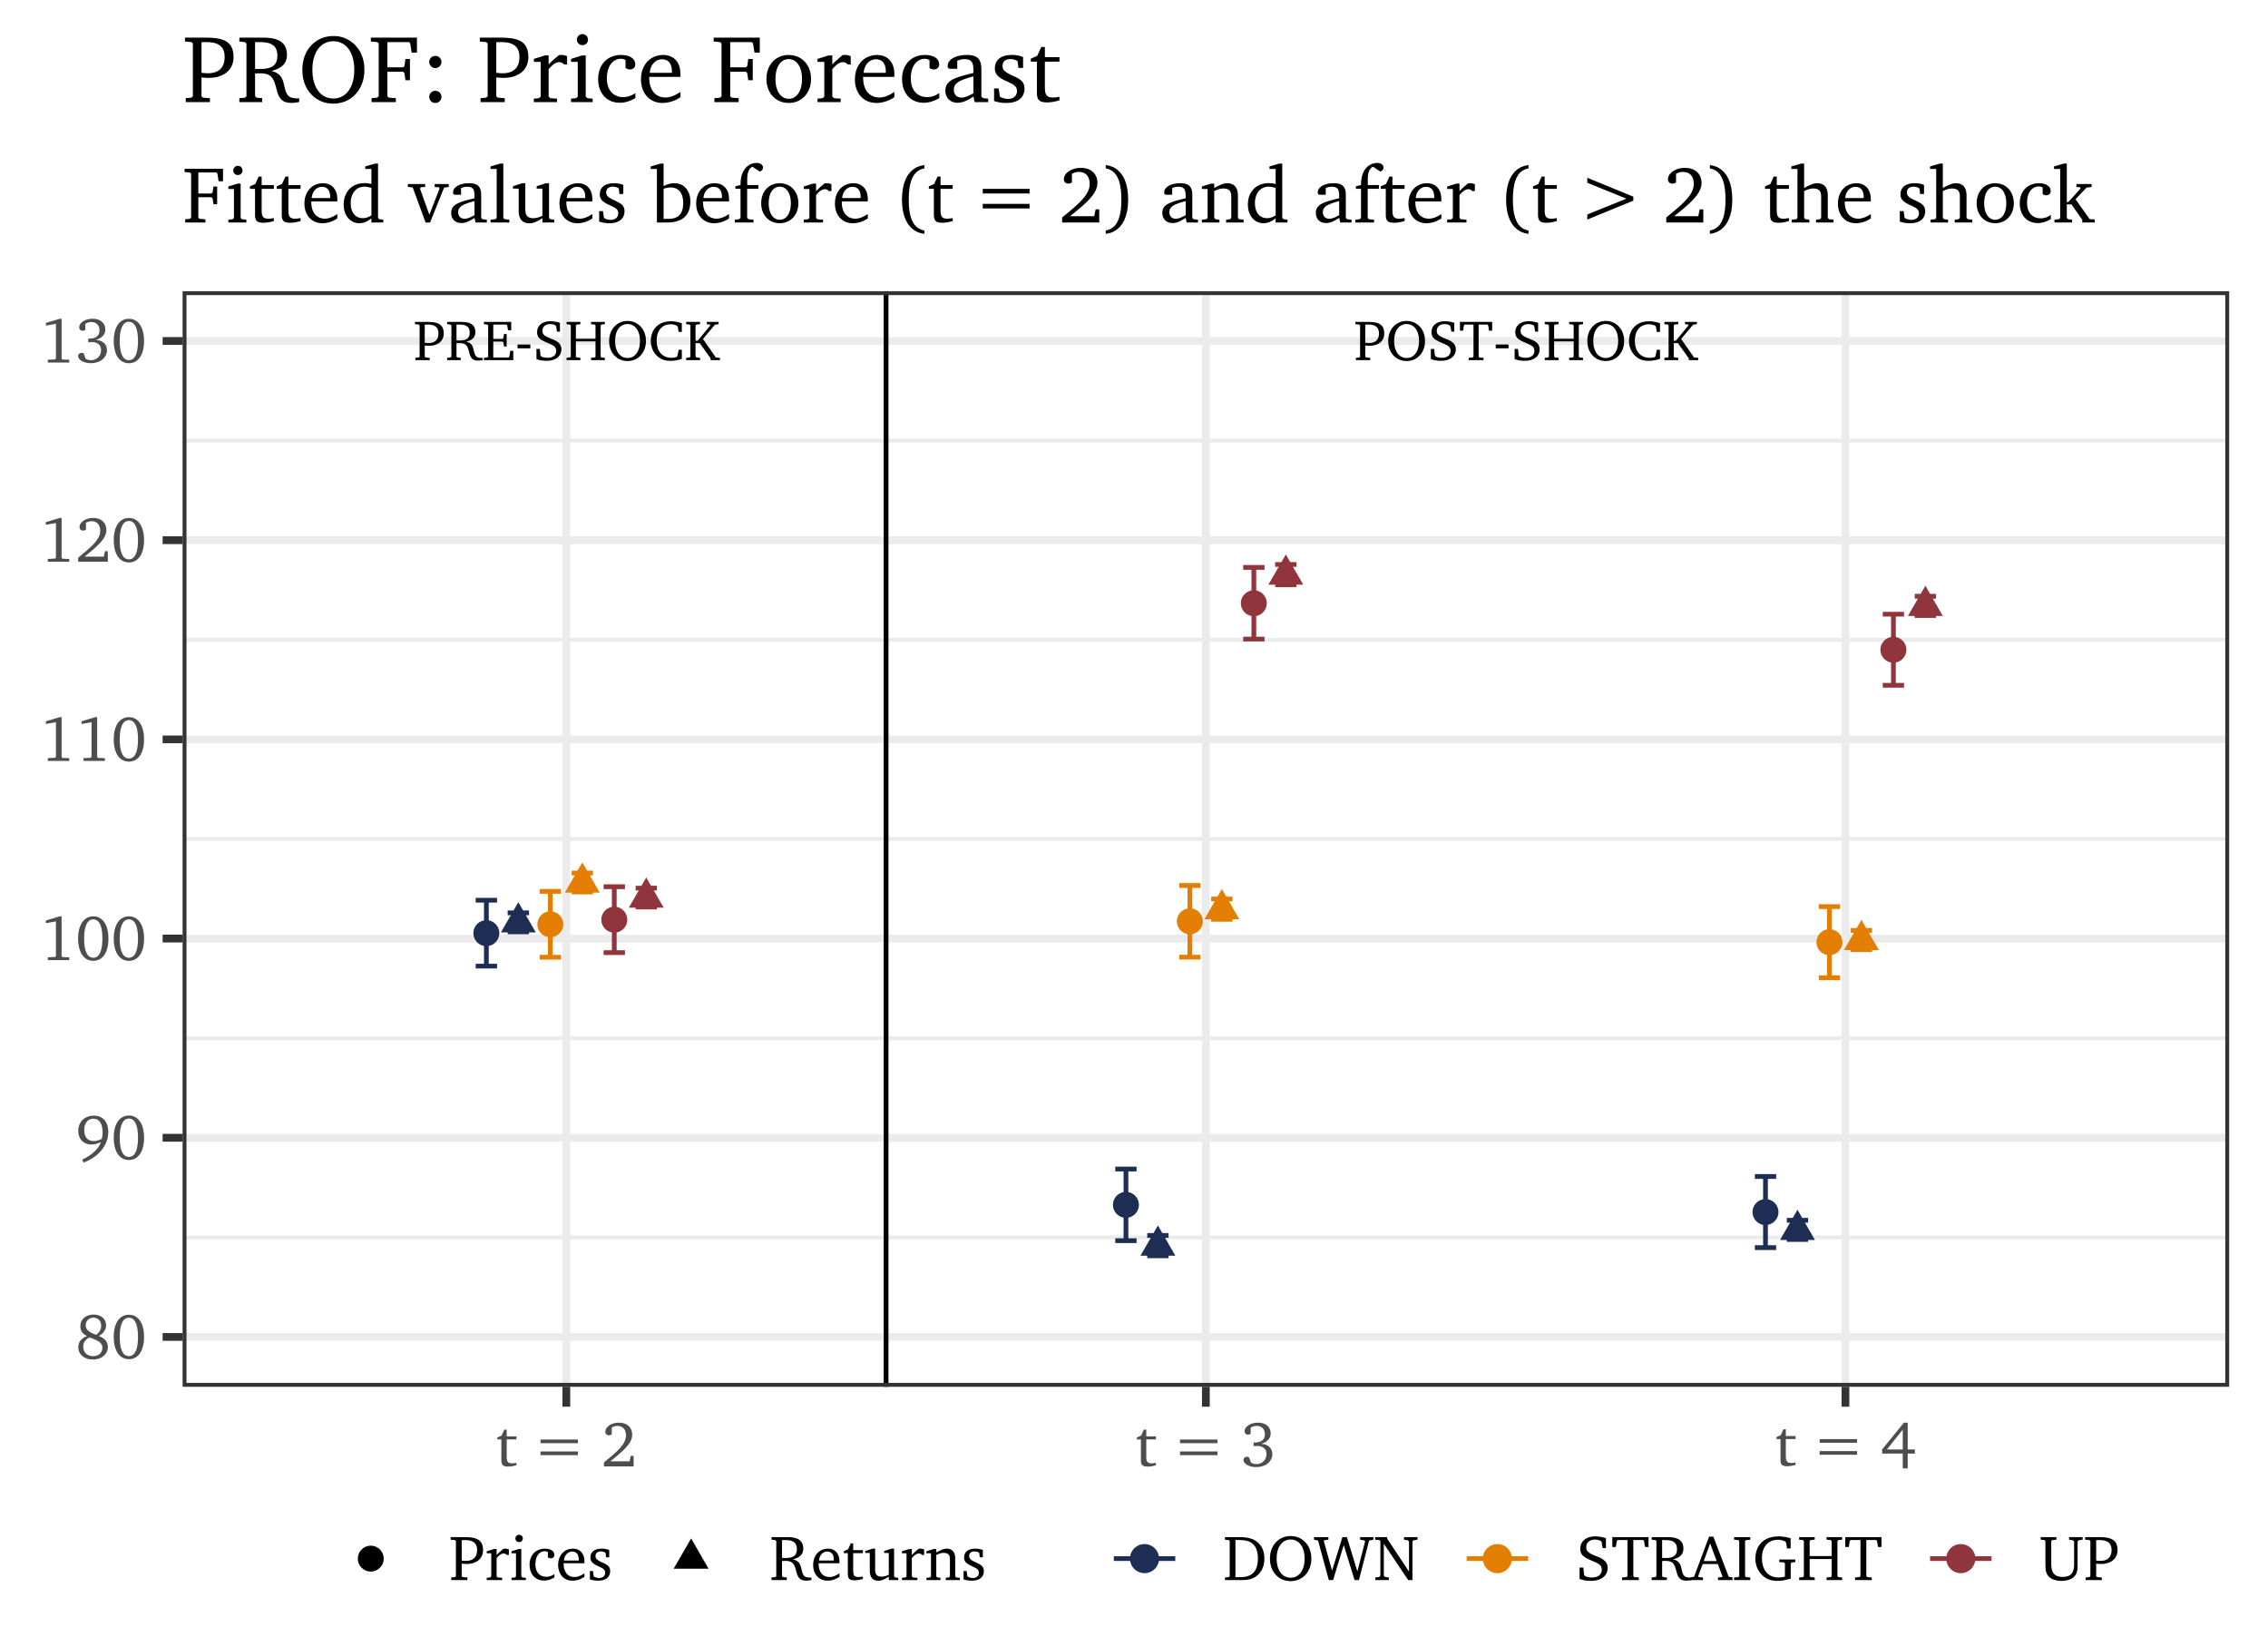 <svg xmlns="http://www.w3.org/2000/svg" width="680" height="368pt" viewBox="0 0 510 368"><path d="M0 368h510.24V-.5H0z" fill="#fff"/><path stroke-width="1.75" stroke-linecap="round" stroke-linejoin="round" fill="none" stroke="#fff" d="M0 368h510.24V-.5H0z"/><clipPath id="a"><path transform="matrix(1 0 0 -1 0 368)" d="M41.06 56.24h460.21v246.29H41.06z"/></clipPath><g clip-path="url(#a)"><path d="M41.06 311.76h460.21V65.47H41.06z" fill="#fff"/><path stroke-width=".87" stroke-linejoin="round" fill="none" stroke="#ebebeb" d="M41.06 278.17h460.21M41.06 233.39h460.21M41.06 188.61h460.21M41.06 143.83h460.21M41.06 99.05h460.21"/><path stroke-width="1.75" stroke-linejoin="round" fill="none" stroke="#ebebeb" d="M41.06 300.56h460.21M41.06 255.78h460.21M41.06 211h460.21M41.06 166.22h460.21M41.06 121.44h460.21M41.06 76.66h460.21M127.35 311.76V65.47M271.16 311.76V65.47M414.98 311.76V65.47"/><path stroke-width="1.07" stroke-linejoin="round" fill="none" stroke="#e37e00" d="M128.54 196.27h4.8M130.94 196.27v4.26M128.54 200.53h4.8M272.36 202.11h4.79M274.76 202.11v4.57M272.36 206.68h4.79M416.18 209.17h4.79M418.58 209.17v4.32M416.18 213.49h4.79"/><path stroke-width="1.07" stroke-linejoin="round" fill="none" stroke="#1e2d53" d="M114.16 205.22h4.8M116.56 205.22v4.27M114.16 209.49h4.8M257.98 277.75h4.79M260.38 277.75v4.57M257.98 282.32h4.79M401.8 274.33h4.79M404.19 274.33v4.32M401.8 278.65h4.79"/><path stroke-width="1.07" stroke-linejoin="round" fill="none" stroke="#90353b" d="M142.93 199.66h4.79M145.32 199.66v4.26M142.93 203.92h4.79M286.74 126.9h4.8M289.14 126.9v4.57M286.74 131.47h4.8M430.56 134.05h4.79M432.96 134.05v4.32M430.56 138.37h4.79"/><path stroke-width="1.07" stroke-linejoin="round" fill="none" stroke="#e37e00" d="M121.35 200.39h4.8M123.75 200.39v14.81M121.35 215.2h4.8M265.17 199.07h4.79M267.57 199.07v16.11M265.17 215.18h4.79M408.99 203.82h4.79M411.38 203.82v15.99M408.99 219.81h4.79"/><path stroke-width="1.07" stroke-linejoin="round" fill="none" stroke="#1e2d53" d="M106.97 202.38h4.8M109.37 202.38v14.81M106.97 217.19h4.8M250.79 262.81h4.79M253.19 262.81v16.11M250.79 278.92h4.79M394.61 264.49h4.79M397 264.49v15.99M394.61 280.48h4.79"/><path stroke-width="1.07" stroke-linejoin="round" fill="none" stroke="#90353b" d="M135.73 199.34h4.8M138.13 199.34v14.82M135.73 214.16h4.8M279.55 127.56h4.8M281.95 127.56v16.11M279.55 143.67h4.8M423.37 138.08h4.79M425.77 138.08v15.98M423.37 154.06h4.79"/><path d="M130.94 193.87l3.93 6.8h-7.85zM274.76 199.86l3.92 6.8h-7.85zM418.58 206.79l3.92 6.8h-7.85z" fill="#e37e00"/><path d="M116.56 202.82l3.93 6.8h-7.86zM260.38 275.5l3.92 6.8h-7.85zM404.19 271.96l3.93 6.8h-7.85z" fill="#1e2d53"/><path d="M145.32 197.26l3.93 6.8h-7.85zM289.14 124.65l3.93 6.8h-7.86zM432.96 131.68l3.92 6.8h-7.85z" fill="#90353b"/><path d="M120.84 207.8c0-1.61 1.31-2.92 2.91-2.92s2.92 1.31 2.92 2.92c0 1.6-1.32 2.91-2.92 2.91a2.92 2.92 0 01-2.91-2.91M264.65 207.12c0-1.6 1.31-2.91 2.92-2.91 1.6 0 2.91 1.31 2.91 2.91s-1.31 2.92-2.91 2.92a2.93 2.93 0 01-2.92-2.92M408.47 211.81c0-1.6 1.31-2.91 2.91-2.91 1.61 0 2.92 1.31 2.92 2.91 0 1.61-1.31 2.92-2.92 2.92-1.6 0-2.91-1.31-2.91-2.92" fill="#e37e00"/><path d="M106.45 209.78c0-1.6 1.32-2.91 2.92-2.91 1.6 0 2.91 1.31 2.91 2.91 0 1.61-1.31 2.92-2.91 2.92a2.93 2.93 0 01-2.92-2.92M250.27 270.87c0-1.61 1.31-2.92 2.92-2.92 1.6 0 2.91 1.31 2.91 2.92 0 1.6-1.31 2.91-2.91 2.91-1.61 0-2.92-1.31-2.92-2.91M394.09 272.48c0-1.6 1.31-2.91 2.91-2.91 1.61 0 2.92 1.31 2.92 2.91 0 1.61-1.31 2.92-2.92 2.92-1.6 0-2.91-1.31-2.91-2.92" fill="#1e2d53"/><path d="M135.22 206.75c0-1.6 1.31-2.91 2.91-2.91 1.61 0 2.92 1.31 2.92 2.91s-1.31 2.92-2.92 2.92c-1.6 0-2.91-1.32-2.91-2.92M279.03 135.61c0-1.6 1.32-2.91 2.92-2.91 1.6 0 2.91 1.31 2.91 2.91 0 1.61-1.31 2.92-2.91 2.92a2.93 2.93 0 01-2.92-2.92M422.85 146.07c0-1.6 1.31-2.91 2.92-2.91 1.6 0 2.91 1.31 2.91 2.91s-1.31 2.92-2.91 2.92a2.93 2.93 0 01-2.92-2.92" fill="#90353b"/><path stroke-width="1.07" stroke-linejoin="round" fill="none" stroke="#000" d="M199.25 311.76V65.47"/><path d="M93.41 80.96h3.23v-.52l-.91-.07-.22-.18v-2.52l.12.01.11.01.11.01.1.01.1.01h.09l.09.01h.24l.59-.03.55-.1.48-.15.44-.21.37-.27.31-.31.25-.36.18-.4.11-.44.04-.48-.04-.55-.1-.47-.17-.4-.24-.34-.31-.27-.39-.22-.46-.16-.54-.12-.62-.06-.69-.02h-2.92v.51l.83.08.22.18v7.05l-.22.18-.73.07v.52zm2.1-3.9v-4.08h.07l.07-.01h.07l.06-.01h.39l.47.02.42.05.36.1.31.14.27.17.21.22.17.26.12.3.07.35.02.39-.02.4-.07.36-.11.32-.16.29-.21.24-.25.19-.29.16-.33.11-.38.07-.42.02h-.12l-.07-.01h-.08L96 77.1l-.09-.01h-.09l-.1-.01-.1-.01-.11-.01zM100.55 72.37v.51l.73.08.22.18v7.05l-.22.18-.73.07v.52h3.05v-.52l-.73-.07-.22-.18v-3.05h.14l.07-.01h.13l.06-.01h.24l.33.01.3.03.26.06.23.08.2.12.17.14.16.18.13.21.13.26.1.29.08.25.07.24.06.24.06.24.07.23.08.22.1.22.11.2.14.18.17.17.09.07.1.07.11.05.12.05.12.04.13.04.14.02.15.02.16.01h.35l.09-.01.1-.01.1-.01.1-.01.1-.01.11-.02.11-.02.11-.02v-.49h-.39l-.24-.02-.22-.03-.19-.05-.17-.07-.14-.09-.13-.12-.11-.14-.1-.18-.09-.21-.06-.18-.06-.19-.04-.19-.05-.2-.04-.19-.05-.19-.06-.2-.06-.19-.08-.18-.1-.18-.08-.13-.1-.11-.1-.1-.12-.1-.12-.09-.14-.08-.15-.07-.16-.07-.17-.06-.18-.05.39-.11.36-.12.31-.16.27-.17.23-.21.18-.22.15-.25.1-.27.06-.3.02-.32-.03-.44-.09-.4-.15-.35-.21-.3-.28-.25-.34-.2-.4-.16-.46-.11-.53-.07-.59-.02h-3.27zm2.1.59h.62l.45.01.4.05.36.08.3.11.26.16.21.19.17.24.11.28.07.32.02.38-.02.35-.06.32-.12.27-.15.23-.2.18-.25.16-.3.11-.34.08-.39.05-.43.01h-.49l-.1-.01h-.12v-3.57zM108.82 80.96h6.6v-2.09h-.67l-.21 1.3-.18.2h-3.44v-3.58h2.1l.18.19.13.92h.6v-2.82h-.6l-.13.94-.18.18h-2.1v-3.24h2.96l.18.19.18 1.09h.72v-1.87h-6.14v.51l.73.08.22.18v7.05l-.22.18-.73.07v.52zM116.38 77.45v.86h2.88v-.86h-2.88zM120.63 80.7l.18.08.2.07.2.06.22.05.23.05.23.03.25.03.26.03.26.01h.27l.6-.03.54-.09.48-.15.44-.2.37-.25.31-.29.25-.34.18-.37.11-.41.04-.44v-.17l-.02-.16-.03-.15-.04-.15-.05-.15-.06-.13-.08-.14-.08-.12-.1-.12-.1-.12-.18-.16-.19-.14-.19-.13-.19-.11-.2-.1-.19-.09-.2-.08-.2-.08-.2-.08-.2-.08-.33-.14-.3-.14-.27-.14-.24-.14-.19-.14-.17-.16-.12-.17-.1-.19-.05-.21-.02-.25.02-.27.06-.25.09-.22.13-.2.16-.18.2-.15.23-.12.25-.08.29-.06.31-.01h.14l.12.01.13.01.12.02.12.02.11.03.11.04.11.04.1.04.1.05.19.22.19 1.22h.67v-1.99l-.23-.07-.22-.06-.23-.05-.21-.05-.22-.04-.22-.03-.21-.02-.22-.02-.21-.01h-.21l-.53.03-.48.08-.43.14-.39.19-.33.24-.28.28-.22.32-.17.36-.1.39-.03.42.02.35.07.31.11.28.15.24.2.22.24.21.28.18.32.18.37.18.4.18.4.17.36.16.32.15.28.14.24.16.19.17.15.18.11.22.07.25.02.3-.02.26-.06.24-.1.23-.14.2-.18.17-.21.15-.26.12-.28.09-.32.06-.36.02-.17-.01-.17-.01-.15-.01-.16-.02-.14-.03-.15-.03-.13-.04-.13-.04-.12-.05-.11-.06-.17-.22-.15-1.47h-.76v2.25zM127.4 72.37v.51l.73.08.22.18v7.05l-.22.18-.73.07v.52h3.11v-.52l-.79-.07-.22-.18v-3.44h4.41v3.44l-.22.18-.79.07v.52h3.11v-.52l-.73-.07-.22-.18v-7.05l.22-.18.73-.08v-.51h-3.11v.51l.79.08.22.18v3.02h-4.41v-3.02l.22-.18.79-.08v-.51h-3.11zM141.12 72.15l-.33.01-.32.04-.31.05-.29.08-.29.11-.28.12-.27.15-.26.17-.25.19-.23.21-.25.26-.22.28-.19.29-.17.32-.15.33-.12.35-.09.36-.07.38-.04.4-.01.41.01.41.04.4.07.38.09.37.12.35.15.33.17.32.2.3.22.28.25.26.23.21.24.18.26.17.27.14.28.12.29.1.3.08.31.06.31.03.33.02.44-.03.42-.06.41-.11.39-.14.37-.19.34-.22.32-.26.29-.29.27-.32.23-.36.12-.22.11-.23.1-.24.09-.25.07-.25.06-.25.04-.27.04-.27.02-.27v-.28l-.01-.41-.04-.4-.07-.38-.1-.36-.12-.35-.14-.33-.17-.32-.2-.29-.22-.28-.25-.26-.23-.21-.25-.19-.26-.17-.26-.15-.28-.12-.29-.11-.3-.08-.3-.05-.32-.04-.32-.01zm0 .69l.48.05.44.12.41.21.36.28.32.36.27.43.22.49.16.57.09.62.04.69-.04.68-.09.63-.16.57-.22.49-.27.44-.32.35-.36.29-.41.21-.44.12-.48.05-.49-.05-.44-.12-.41-.21-.37-.29-.32-.35-.27-.44-.22-.49-.16-.57-.09-.63-.04-.68.04-.69.09-.63.16-.57.22-.49.27-.43.32-.36.37-.28.41-.2.44-.13.49-.04zM153.32 80.67v-2.03h-.72l-.28 1.42-.21.21-.11.03-.11.03-.12.03-.11.02-.11.02-.11.01-.11.01-.11.01h-.11l-.11.01-.6-.05-.54-.12-.5-.21-.43-.29-.38-.36-.31-.43-.25-.5-.18-.58-.11-.63-.04-.7.04-.66.1-.6.18-.55.24-.48.3-.41.36-.34.41-.28.46-.19.51-.13.55-.04.15.01.14.01.15.01.14.03.15.03.14.04.14.04.14.05.14.05.14.07.17.23.19 1.16h.72v-1.97l-.28-.08-.27-.08-.27-.06-.26-.06-.26-.05-.25-.04-.24-.03-.24-.02-.24-.01h-.23l-.77.05-.71.15-.65.25-.58.34-.51.43-.42.5-.34.58-.25.65-.16.72-.05.77.02.5.08.48.12.46.17.45.2.42.25.39.29.36.33.33.36.3.39.25.19.1.19.08.2.08.2.07.22.05.22.05.23.04.24.02.24.02h.51l.26-.01.26-.03.26-.03.26-.04.26-.05.26-.06.26-.06.25-.08.26-.08zM154.3 80.96h3.12v-.52l-.8-.07-.22-.18v-3.06h.95l2.45 3.45v.38h2.11v-.52l-.94-.07-2.9-4.17 2.69-3.2.84-.12v-.51h-2.66v.51l.72.08.07.18-2.84 3.47h-.49v-3.47l.22-.18.8-.08v-.51h-3.12v.51l.73.08.22.18v7.05l-.22.18-.73.07v.52zM304.9 80.96h3.22v-.52l-.91-.07-.21-.18v-2.52l.11.01.12.01.1.01.11.01.09.01h.1l.09.01h.24l.59-.03.54-.1.49-.15.43-.21.38-.27.31-.31.25-.36.18-.4.11-.44.03-.48-.03-.55-.1-.47-.17-.4-.24-.34-.31-.27-.39-.22-.46-.16-.54-.12-.62-.06-.7-.02h-2.92v.51l.84.08.21.18v7.05l-.21.18-.73.07v.52zm2.1-3.9v-4.08h.07l.06-.01h.07l.07-.01h.39l.47.02.41.05.37.1.31.14.27.17.21.22.17.26.12.3.07.35.02.39-.02.4-.07.36-.12.32-.16.29-.2.24-.25.19-.29.16-.33.11-.38.07-.42.02h-.12l-.08-.01h-.07l-.08-.01-.09-.01h-.09l-.1-.01-.1-.01-.11-.01zM316.3 72.15l-.32.01-.32.04-.31.05-.3.08-.28.11-.28.12-.27.15-.26.17-.25.19-.23.21-.25.26-.22.28-.2.29-.17.32-.14.33-.12.35-.09.36-.07.38-.04.4-.01.41.01.41.04.4.07.38.09.37.12.35.15.33.17.32.2.3.22.28.25.26.23.21.24.18.26.17.27.14.28.12.29.1.3.08.31.06.31.03.32.02.44-.03.43-.06.41-.11.39-.14.36-.19.35-.22.32-.26.29-.29.27-.32.23-.36.12-.22.11-.23.1-.24.09-.25.07-.25.06-.25.04-.27.03-.27.02-.27.01-.28-.01-.41-.04-.4-.07-.38-.1-.36-.12-.35-.14-.33-.18-.32-.19-.29-.22-.28-.25-.26-.23-.21-.25-.19-.26-.17-.26-.15-.28-.12-.29-.11-.3-.08-.3-.05-.32-.04-.33-.01zm0 .69l.48.05.45.12.41.21.36.28.32.36.27.43.22.49.15.57.1.62.04.69-.04.68-.1.63-.15.57-.22.49-.27.44-.32.35-.36.29-.41.21-.45.12-.48.05-.48-.05-.45-.12-.4-.21-.37-.29-.32-.35-.27-.44-.22-.49-.16-.57-.1-.63-.03-.68.03-.69.1-.63.16-.57.22-.49.27-.43.32-.36.37-.28.4-.2.45-.13.48-.04zM321.75 80.7l.18.08.19.07.21.06.22.05.22.05.24.03.25.03.25.03.27.01h.27l.59-.03.54-.09.49-.15.43-.2.38-.25.31-.29.25-.34.18-.37.11-.41.04-.44-.01-.17-.02-.16-.02-.15-.04-.15-.06-.15-.06-.13-.07-.14-.08-.12-.1-.12-.11-.12-.18-.16-.18-.14-.19-.13-.19-.11-.2-.1-.2-.09-.2-.08-.19-.08-.2-.08-.2-.08-.34-.14-.3-.14-.27-.14-.23-.14-.2-.14-.16-.16-.13-.17-.09-.19-.05-.21-.02-.25.02-.27.05-.25.1-.22.13-.2.16-.18.2-.15.22-.12.26-.08.29-.06.31-.01h.13l.13.01.13.01.12.02.11.02.12.03.11.04.1.04.1.04.1.05.19.22.2 1.22h.66v-1.99l-.22-.07-.23-.06-.22-.05-.22-.05-.22-.04-.21-.03-.22-.02-.21-.02-.21-.01h-.22l-.52.03-.48.08-.44.14-.38.19-.34.24-.28.28-.22.32-.16.36-.1.39-.03.42.02.35.07.31.11.28.15.24.2.22.24.21.28.18.32.18.37.18.4.18.4.17.36.16.32.15.28.14.23.16.2.17.15.18.11.22.07.25.02.3-.02.26-.06.24-.1.23-.14.2-.18.17-.22.15-.25.12-.29.09-.32.06-.35.02-.17-.01-.17-.01-.16-.01-.15-.02-.15-.03-.14-.03-.13-.04-.13-.04-.12-.05-.12-.06-.16-.22-.16-1.47h-.75v2.25zM328.3 72.37v1.97h.71l.18-1.19.17-.19h1.98v7.23l-.23.18-.86.07v.52h3.34v-.52l-.86-.07-.23-.18v-7.23h1.97l.18.19.18 1.19h.71v-1.97h-7.24zM336.34 77.45v.86h2.88v-.86h-2.88zM340.59 80.7l.19.08.19.07.21.06.21.05.23.05.24.03.25.03.25.03.27.01h.27l.59-.03.54-.09.49-.15.43-.2.37-.25.32-.29.25-.34.18-.37.11-.41.03-.44v-.17l-.02-.16-.03-.15-.04-.15-.05-.15-.06-.13-.07-.14-.09-.12-.09-.12-.11-.12-.18-.16-.18-.14-.19-.13-.2-.11-.19-.1-.2-.09-.2-.08-.2-.08-.2-.08-.19-.08-.34-.14-.3-.14-.27-.14-.23-.14-.2-.14-.16-.16-.13-.17-.09-.19-.06-.21-.01-.25.01-.27.06-.25.1-.22.12-.2.17-.18.19-.15.23-.12.26-.08.28-.06.32-.01h.13l.13.01.12.01.12.02.12.02.11.03.11.04.11.04.1.04.1.05.19.22.19 1.22h.67v-1.99l-.23-.07-.22-.06-.22-.05-.22-.05-.22-.04-.22-.03-.21-.02-.21-.02-.22-.01h-.21l-.52.03-.48.08-.44.14-.38.19-.34.24-.28.28-.22.32-.16.36-.1.39-.04.42.03.35.06.31.11.28.16.24.19.22.24.21.28.18.33.18.36.18.41.18.4.17.36.16.32.15.27.14.24.16.2.17.15.18.11.22.06.25.03.3-.02.26-.07.24-.1.23-.14.2-.17.17-.22.15-.25.12-.29.09-.32.06-.36.02-.17-.01-.16-.01-.16-.01-.15-.02-.15-.03-.14-.03-.14-.04-.12-.04-.13-.05-.11-.06-.17-.22-.15-1.47h-.76v2.25zM347.37 72.37v.51l.73.08.21.18v7.05l-.21.18-.73.07v.52h3.11v-.52l-.8-.07-.21-.18v-3.44h4.4v3.44l-.22.18-.79.07v.52h3.11v-.52l-.73-.07-.22-.18v-7.05l.22-.18.73-.08v-.51h-3.11v.51l.79.08.22.18v3.02h-4.4v-3.02l.21-.18.8-.08v-.51h-3.11zM361.08 72.15l-.33.01-.31.04-.31.05-.3.08-.29.11-.28.12-.27.15-.26.17-.24.19-.24.21-.25.26-.22.28-.19.29-.17.32-.14.33-.12.35-.1.36-.06.38-.04.4-.02.41.02.41.04.4.06.38.1.37.12.35.14.33.17.32.2.3.22.28.25.26.23.21.25.18.25.17.27.14.28.12.29.1.3.08.31.06.32.03.32.02.44-.03.42-.06.41-.11.39-.14.37-.19.34-.22.32-.26.3-.29.26-.32.23-.36.13-.22.11-.23.1-.24.08-.25.07-.25.06-.25.05-.27.03-.27.02-.27.01-.28-.02-.41-.04-.4-.07-.38-.09-.36-.12-.35-.15-.33-.17-.32-.2-.29-.22-.28-.24-.26-.24-.21-.25-.19-.25-.17-.27-.15-.28-.12-.28-.11-.3-.08-.31-.05-.31-.04-.33-.01zm0 .69l.48.05.44.12.41.21.37.28.31.36.27.43.22.49.16.57.1.62.03.69-.03.68-.1.63-.16.57-.22.49-.27.44-.31.35-.37.29-.41.21-.44.12-.48.05-.48-.05-.45-.12-.41-.21-.37-.29-.32-.35-.27-.44-.21-.49-.16-.57-.1-.63-.03-.68.03-.69.1-.63.16-.57.21-.49.27-.43.32-.36.37-.28.41-.2.45-.13.48-.04zM373.28 80.67v-2.03h-.72l-.28 1.42-.2.21-.12.03-.11.03-.11.03-.12.02-.11.02-.11.01-.11.01-.11.01h-.11l-.11.01-.59-.05-.55-.12-.49-.21-.44-.29-.37-.36-.32-.43-.25-.5-.18-.58-.11-.63-.04-.7.04-.66.11-.6.17-.55.24-.48.3-.41.36-.34.41-.28.46-.19.51-.13.55-.04.15.01.15.01.14.01.15.03.14.03.14.04.14.04.14.05.14.05.15.07.16.23.19 1.16h.72v-1.97l-.28-.08-.27-.08-.27-.06-.26-.06-.25-.05-.25-.04-.25-.03-.24-.02-.23-.01h-.23l-.78.05-.71.15-.65.25-.58.34-.5.43-.43.5-.34.58-.25.65-.15.72-.06.77.03.5.07.48.12.46.17.45.21.42.25.39.29.36.32.33.36.3.4.25.18.1.19.08.2.08.21.07.21.05.22.05.23.04.24.02.24.02h.51l.26-.01.26-.03.26-.03.26-.04.26-.05.26-.06.26-.06.26-.08.25-.08zM374.27 80.96h3.11v-.52l-.8-.07-.21-.18v-3.06h.94l2.45 3.45v.38h2.11v-.52l-.93-.07-2.91-4.17 2.69-3.2.85-.12v-.51h-2.67v.51l.72.08.08.18-2.85 3.47h-.48v-3.47l.21-.18.8-.08v-.51h-3.11v.51l.73.08.21.18v7.05l-.21.18-.73.07v.52z" fill-rule="evenodd"/><path stroke-width="1.75" stroke-linecap="round" stroke-linejoin="round" fill="none" stroke="#333" d="M41.06 311.76h460.21V65.47H41.06z"/></g><path d="M21.6 300.08l-.45-.17-.4-.18-.35-.18-.3-.2-.26-.2-.21-.22-.16-.23-.12-.24-.06-.26-.03-.28.02-.28.07-.26.1-.24.14-.23.17-.19.2-.17.23-.14.25-.1.27-.07.29-.02.31.02.28.07.25.1.23.14.2.18.17.21.13.24.1.28.06.3.02.33-.01.23-.04.23-.06.22-.08.21-.11.21-.13.2-.15.19-.17.18-.19.17-.21.15zm.6.26l.31-.18.27-.19.25-.21.21-.23.19-.24.15-.25.12-.26.09-.27.05-.28.02-.28-.04-.41-.09-.38-.15-.35-.21-.31-.27-.28-.32-.24-.36-.19-.42-.14-.45-.09-.5-.03-.52.03-.48.1-.43.15-.39.2-.34.25-.29.3-.23.34-.16.38-.11.41-.03.45.01.3.05.29.08.27.1.25.14.23.17.21.19.2.23.17.26.16.28.14-.37.16-.34.18-.29.2-.26.22-.22.24-.18.26-.14.28-.09.3-.06.31-.02.34.03.47.11.44.18.4.25.37.31.32.38.27.43.21.49.16.55.1.59.04.58-.04.54-.11.48-.17.44-.23.38-.29.31-.32.26-.37.19-.4.11-.43.04-.45-.02-.33-.07-.32-.1-.29-.15-.28-.18-.26-.23-.25-.27-.22-.31-.2-.34-.17-.39-.16zm-2.07.32l.55.21.49.19.43.2.38.19.32.2.26.22.2.23.15.25.08.29.03.32-.02.33-.07.31-.12.28-.15.25-.2.22-.23.18-.27.15-.3.11-.33.06-.35.03-.4-.03-.37-.07-.33-.12-.3-.16-.25-.21-.22-.24-.17-.27-.12-.31-.08-.34-.02-.37.01-.28.04-.26.06-.24.1-.23.12-.21.16-.2.18-.18.21-.18.25-.16.28-.16zM28.98 295.56l-.59.05-.55.16-.5.27-.45.36-.39.47-.32.55-.26.65-.19.75-.12.82-.04.92.04.91.12.83.19.74.26.66.32.56.39.46.45.37.5.26.55.16.59.06.6-.06.55-.16.5-.26.44-.37.39-.46.33-.56.26-.66.19-.74.12-.83.04-.91-.04-.92-.12-.82-.19-.75-.26-.65-.33-.55-.39-.47-.44-.36-.5-.27-.55-.16-.6-.05zm0 .68l.38.04.34.13.31.22.26.31.23.39.19.47.15.57.1.64.07.73.02.82-.02.81-.07.73-.1.65-.15.56-.19.48-.23.39-.26.3-.31.22-.34.13-.38.05-.38-.05-.34-.13-.31-.21-.26-.31-.23-.39-.19-.47-.15-.56-.11-.65-.06-.73-.03-.81.03-.82.06-.73.11-.65.15-.56.19-.48.23-.39.26-.31.31-.22.34-.13.38-.04zM22.89 256.02l-.19.1-.19.08-.19.08-.19.06-.18.06-.18.04-.18.04-.17.03-.17.01-.17.01-.4-.03-.35-.08-.32-.13-.27-.18-.24-.22-.2-.28-.15-.32-.11-.37-.07-.41-.02-.46.02-.46.07-.42.12-.37.16-.34.2-.29.23-.24.27-.19.29-.14.32-.09.35-.02.37.03.35.09.3.16.28.22.23.28.2.34.15.4.11.46.07.52.02.58v.28l-.01.14-.01.14-.02.15-.02.14-.02.15-.03.15-.03.15-.03.15zm-4.1 5.34l1.02-.44.92-.52.83-.58.72-.64.62-.69.51-.74.41-.78.29-.8.18-.83.06-.84-.04-.67-.11-.61-.17-.54-.24-.48-.31-.42-.36-.34-.43-.27-.47-.2-.53-.12-.58-.04-.61.04-.56.12-.51.2-.46.26-.4.33-.34.39-.27.45-.2.49-.13.54-.04.58.04.54.1.5.17.45.23.41.28.35.34.29.39.24.43.17.47.11.5.03h.2l.19-.02.21-.03.21-.04.21-.05.22-.06.22-.07.23-.09.23-.09.24-.11-.21.49-.26.46-.3.44-.36.42-.4.4-.44.39-.5.36-.54.35-.59.33-.64.32.33.66zM28.98 250.78l-.59.05-.55.16-.5.27-.45.36-.39.47-.32.55-.26.65-.19.75-.12.82-.04.92.04.91.12.83.19.74.26.66.32.56.39.46.45.37.5.26.55.16.59.06.6-.06.55-.16.5-.26.44-.37.39-.46.33-.56.26-.66.19-.74.12-.83.04-.91-.04-.92-.12-.82-.19-.75-.26-.65-.33-.55-.39-.47-.44-.36-.5-.27-.55-.16-.6-.05zm0 .68l.38.04.34.13.31.22.26.31.23.39.19.47.15.57.1.64.07.73.02.82-.02.81-.07.73-.1.65-.15.56-.19.48-.23.39-.26.3-.31.22-.34.13-.38.05-.38-.05-.34-.13-.31-.21-.26-.31-.23-.39-.19-.47-.15-.56-.11-.65-.06-.73-.03-.81.03-.82.06-.73.11-.65.15-.56.19-.48.23-.39.26-.31.31-.22.34-.13.38-.04zM13.44 206l-3.12.94v.6l2.26-.4v7.75l-.17.24-1.66.09v.62h4.83v-.61l-1.56-.07-.17-.22V206h-.41zM20.98 206l-.6.05-.55.16-.5.27-.44.36-.39.47-.33.55-.26.65-.19.75-.12.82-.04.92.04.91.12.83.19.74.26.66.33.56.39.46.44.37.5.26.55.16.6.06.59-.06.55-.16.5-.26.45-.37.38-.46.33-.56.26-.66.19-.74.12-.83.04-.91-.04-.92-.12-.82-.19-.75-.26-.65-.33-.55-.38-.47-.45-.36-.5-.27-.55-.16-.59-.05zm0 .68l.38.04.34.13.3.22.27.31.23.39.18.47.15.57.11.64.06.73.02.82-.02.81-.06.73-.11.65-.15.56-.18.48-.23.39-.27.3-.3.22-.34.13-.38.05-.38-.05-.35-.13-.3-.21-.27-.31-.23-.39-.19-.47-.15-.56-.11-.65-.06-.73-.02-.81.02-.82.06-.73.11-.65.15-.56.19-.48.23-.39.27-.31.3-.22.35-.13.38-.04zM28.98 206l-.59.05-.55.16-.5.27-.45.36-.39.47-.32.55-.26.65-.19.75-.12.82-.04.92.04.91.12.83.19.74.26.66.32.56.39.46.45.37.5.26.55.16.59.06.6-.06.55-.16.5-.26.44-.37.39-.46.33-.56.26-.66.19-.74.12-.83.04-.91-.04-.92-.12-.82-.19-.75-.26-.65-.33-.55-.39-.47-.44-.36-.5-.27-.55-.16-.6-.05zm0 .68l.38.04.34.13.31.22.26.31.23.39.19.47.15.57.1.64.07.73.02.82-.02.81-.07.73-.1.65-.15.56-.19.48-.23.39-.26.3-.31.22-.34.13-.38.05-.38-.05-.34-.13-.31-.21-.26-.31-.23-.39-.19-.47-.15-.56-.11-.65-.06-.73-.03-.81.03-.82.06-.73.11-.65.15-.56.19-.48.23-.39.26-.31.31-.22.34-.13.38-.04zM13.44 161.22l-3.12.94v.6l2.26-.4v7.75l-.17.24-1.66.09v.62h4.83v-.61l-1.56-.07-.17-.22v-8.94h-.41zM21.45 161.22l-3.12.94v.6l2.26-.4v7.75l-.18.24-1.65.09v.62h4.82v-.61l-1.55-.07-.18-.22v-8.94h-.4zM28.98 161.22l-.59.05-.55.16-.5.27-.45.36-.39.47-.32.55-.26.65-.19.75-.12.82-.04.92.04.91.12.83.19.74.26.66.32.56.39.46.45.37.5.26.55.16.59.06.6-.06.55-.16.5-.26.44-.37.39-.46.33-.56.26-.66.19-.74.12-.83.04-.91-.04-.92-.12-.82-.19-.75-.26-.65-.33-.55-.39-.47-.44-.36-.5-.27-.55-.16-.6-.05zm0 .68l.38.04.34.13.31.22.26.31.23.39.19.47.15.57.1.64.07.73.02.82-.02.81-.07.73-.1.65-.15.56-.19.48-.23.39-.26.3-.31.22-.34.13-.38.05-.38-.05-.34-.13-.31-.21-.26-.31-.23-.39-.19-.47-.15-.56-.11-.65-.06-.72-.03-.82.03-.82.06-.73.11-.65.15-.56.19-.48.23-.39.26-.31.31-.22.34-.13.38-.04zM13.44 116.44l-3.12.94v.6l2.26-.4v7.75l-.17.24-1.66.09v.62h4.83v-.61l-1.56-.07-.17-.22v-8.94h-.41zM19 125.14l.91-.74.83-.68.73-.65.64-.61.55-.58.45-.56.36-.55.25-.53.16-.54.05-.54-.04-.47-.1-.44-.16-.39-.22-.36-.28-.31-.34-.26-.39-.21-.44-.15-.49-.1-.54-.03-.52.03-.48.08-.44.14-.4.17-.35.22-.3.24-.24.27-.17.28-.11.3-.04.3.01.14.03.13.04.12.06.11.07.09.09.07.11.07.12.04.13.03.15.01h.07l.06-.01.07-.01.07-.02.06-.02.07-.02.06-.03.06-.03.06-.04.06-.04v-1.54l.13-.07.13-.06.13-.05.13-.05.13-.03.12-.03.13-.03.13-.01.13-.01.13-.01.34.03.31.07.29.12.25.16.21.2.18.24.14.29.11.32.06.36.02.39-.05.56-.16.54-.26.55-.36.54-.46.57-.56.58-.64.6-.74.65-.82.69-.9.74v.91h6.66v-2.37h-.64l-.26 1.23H19zM28.98 116.44l-.59.05-.55.16-.5.27-.45.36-.39.47-.32.55-.26.65-.19.75-.12.82-.04.92.04.91.12.83.19.74.26.66.32.56.39.46.45.37.5.26.55.16.59.06.6-.06.55-.16.5-.26.44-.37.39-.46.33-.56.26-.66.19-.74.12-.83.04-.91-.04-.92-.12-.82-.19-.75-.26-.65-.33-.55-.39-.47-.44-.36-.5-.27-.55-.16-.6-.05zm0 .68l.38.04.34.13.31.22.26.31.23.39.19.47.15.57.1.64.07.73.02.82-.02.81-.07.73-.1.65-.15.56-.19.48-.23.39-.26.3-.31.22-.34.13-.38.05-.38-.05-.34-.13-.31-.21-.26-.31-.23-.39-.19-.47-.15-.56-.11-.65-.06-.72-.03-.82.03-.82.06-.73.11-.65.15-.56.19-.48.23-.39.26-.31.31-.22.34-.13.38-.04zM13.44 71.66l-3.12.94v.6l2.26-.4v7.75l-.17.24-1.66.09v.62h4.83v-.61l-1.56-.07-.17-.22v-8.94h-.41zM21.54 76.41l.4-.13.36-.16.32-.18.28-.2.24-.23.19-.25.16-.26.11-.29.06-.31.02-.32-.03-.42-.1-.39-.15-.35-.22-.32-.27-.28-.32-.23-.37-.18-.42-.14-.45-.08-.5-.03-.53.03-.48.08-.44.12-.4.17-.35.2-.29.23-.24.25-.17.27-.11.28-.03.29.01.13.02.12.05.12.06.1.07.09.09.07.1.06.12.05.12.02.14.01h.13l.06-.01.06-.02.06-.01.06-.02.06-.03.05-.02.05-.04.06-.03v-1.36l.12-.08.13-.07.13-.06.13-.06.14-.04.13-.04.15-.03.14-.02.14-.01.15-.01.32.03.3.06.27.1.24.15.2.17.18.22.14.24.1.28.06.3.02.33-.02.33-.07.31-.11.27-.16.24-.21.21-.25.18-.29.13-.33.1-.37.06-.42.02h-.18l-.03-.01h-.09v.85l.08-.01.08-.01.08-.01.08-.01.08-.01H20.39l.07-.01h.14l.4.02.35.06.32.1.28.13.24.17.19.2.15.23.11.27.07.3.02.32-.03.38-.08.35-.13.33-.18.3-.22.26-.26.23-.29.18-.33.13-.36.09-.38.03-.13-.01-.12-.01-.13-.01-.12-.03-.13-.03-.12-.04-.12-.04-.12-.05-.11-.06-.12-.07-.45-1.22-.05-.02-.04-.01-.05-.01-.04-.01-.05-.01-.04-.01h-.16l-.13.01-.13.02-.12.05-.1.05-.1.08-.08.08-.06.1-.05.1-.03.12-.01.12.04.22.1.23.16.22.21.2.28.2.32.17.37.14.42.11.46.07.49.02.65-.03.58-.12.54-.17.47-.24.42-.29.34-.34.28-.39.2-.42.13-.45.04-.47-.03-.38-.08-.35-.13-.33-.19-.29-.23-.26-.28-.22-.33-.18-.38-.15-.41-.1-.46-.06zM28.98 71.66l-.59.05-.55.16-.5.27-.45.36-.39.47-.32.55-.26.65-.19.75-.12.82-.04.92.04.91.12.83.19.74.26.66.32.56.39.46.45.37.5.26.55.16.59.06.6-.06.55-.16.5-.26.44-.37.39-.46.33-.56.26-.66.19-.74.12-.83.04-.91-.04-.92-.12-.82-.19-.75-.26-.65-.33-.55-.39-.47-.44-.36-.5-.27-.55-.16-.6-.05zm0 .68l.38.04.34.13.31.22.26.31.23.39.19.48.15.56.1.64.07.73.02.82-.02.81-.07.73-.1.65-.15.56-.19.48-.23.39-.26.3-.31.22-.34.13-.38.05-.38-.05-.34-.13-.31-.21-.26-.31-.23-.39-.19-.47-.15-.56-.11-.65-.06-.72-.03-.82.03-.82.06-.73.11-.65.15-.56.19-.48.23-.39.26-.31.31-.22.34-.13.38-.04z" fill="#4d4d4d" fill-rule="evenodd"/><path stroke-width="1.75" stroke-linejoin="round" fill="none" stroke="#333" d="M36.57 300.56h4.49M36.57 255.78h4.49M36.57 211h4.49M36.57 166.22h4.49M36.57 121.44h4.49M36.57 76.66h4.49M127.35 316.24v-4.48M271.16 316.24v-4.48M414.98 316.24v-4.48"/><path d="M112.74 323.6v4.65l.01.29.03.26.06.22.09.19.11.15.16.13.19.1.24.06.28.04.33.02.17-.01h.18l.18-.02.18-.02.19-.03.19-.03.2-.05.19-.04.21-.06.2-.06v-.53l-.1.02-.1.02-.1.01-.1.02-.1.01-.1.01-.1.01-.1.01h-.2l-.27-.01-.24-.05-.19-.07-.15-.1-.12-.14-.09-.17-.06-.21-.04-.23-.03-.28V323.6h2.19v-.68h-2.19v-1.52h-.53l-.62 1.34-.95.42v.44h.9zM121.54 323.62v.82h8.42v-.82h-8.42zm0 2.69v.82h8.42v-.82h-8.42zM137.24 328.53l.91-.74.82-.68.74-.65.64-.61.54-.58.46-.56.35-.55.26-.53.15-.54.05-.54-.03-.47-.1-.44-.16-.39-.23-.36-.28-.31-.33-.26-.4-.21-.44-.15-.49-.1-.53-.03-.52.03-.48.08-.45.14-.4.17-.35.22-.29.24-.24.27-.18.28-.11.3-.03.3v.14l.03.13.04.12.06.1.08.1.09.07.11.06.11.05.14.03.14.01.07-.01h.07l.07-.01.06-.02.07-.02.06-.02.07-.03.06-.03.06-.04.06-.04v-1.54l.13-.07.13-.06.13-.05.12-.05.13-.04.13-.03.13-.02.12-.01.13-.01.13-.01.35.03.31.07.28.11.25.16.22.21.18.24.14.28.1.33.07.35.02.4-.06.56-.16.54-.26.55-.36.54-.46.56-.55.58-.65.61-.73.65-.82.69-.91.74v.9h6.67v-2.36h-.65l-.26 1.23h-4.33zM256.56 323.6v4.65l.01.29.03.26.06.22.08.19.12.15.15.13.2.1.23.06.29.04.33.02.17-.01h.17l.18-.02.19-.02.19-.03.19-.03.19-.05.2-.04.2-.06.2-.06v-.53l-.1.02-.09.02-.1.01-.1.02-.1.01-.1.01-.1.01-.1.01h-.2l-.28-.01-.23-.05-.19-.07-.16-.1-.12-.14-.08-.17-.07-.21-.04-.23-.02-.28V323.6h2.18v-.68h-2.18v-1.52h-.54l-.62 1.34-.95.42v.44h.91zM265.35 323.62v.82h8.43v-.82h-8.43zm0 2.69v.82h8.43v-.82h-8.43zM283.59 324.58l.4-.13.37-.16.32-.18.28-.21.23-.22.2-.25.15-.27.11-.28.06-.31.03-.32-.04-.42-.09-.39-.16-.36-.21-.31-.27-.28-.33-.23-.37-.18-.41-.14-.46-.08-.5-.03-.52.03-.49.08-.44.12-.4.17-.34.2-.3.23-.23.25-.18.27-.1.28-.04.28.01.14.03.12.04.12.06.1.08.09.09.07.1.06.11.05.12.02.14.01h.07l.06-.01h.07l.06-.02.06-.01.05-.02.06-.03.05-.03.06-.03.05-.04v-1.35l.13-.08.12-.07.13-.07.14-.05.13-.05.14-.03.14-.03.14-.02.15-.01.15-.01.32.02.29.07.27.1.24.14.21.18.17.21.14.25.1.27.06.31.03.33-.03.33-.07.31-.11.27-.16.24-.2.21-.25.17-.29.14-.34.1-.37.06-.42.02h-.15l-.03-.01h-.12v.85l.08-.01.08-.01.08-.01.08-.01.08-.01h.08l.07-.01H282.65l.4.02.36.06.31.09.28.14.24.16.19.21.16.23.11.27.06.29.03.33-.03.38-.08.35-.13.33-.18.3-.22.26-.26.22-.3.19-.33.13-.35.09-.39.03-.12-.01-.13-.01-.13-.02-.12-.02-.12-.03-.12-.04-.12-.04-.12-.06-.12-.05-.12-.07-.45-1.22-.04-.02-.05-.01-.04-.01-.05-.01-.04-.01-.04-.01h-.09l-.04-.01h-.04l-.13.01-.13.03-.11.04-.11.06-.09.07-.08.09-.07.1-.04.1-.03.12-.01.12.03.22.1.23.16.21.22.21.27.2.32.17.38.14.41.11.46.07.5.02.64-.04.59-.11.53-.17.48-.24.41-.29.35-.35.27-.38.2-.42.13-.45.04-.47-.03-.38-.08-.35-.13-.33-.19-.29-.23-.26-.28-.22-.33-.19-.37-.14-.42-.1-.46-.06zM400.38 323.52v4.65l.01.29.03.25.05.22.09.19.12.16.15.12.19.1.24.07.28.04.33.01h.18l.17-.01.18-.02.19-.02.18-.03.2-.03.19-.04.2-.05.2-.05.2-.07v-.53l-.1.02-.1.02-.1.02-.1.01-.1.02-.09.01-.1.01h-.1l-.1.01h-.1l-.28-.02-.23-.04-.2-.08-.15-.1-.12-.14-.09-.17-.06-.2-.04-.24-.02-.27-.01-.31v-3.8h2.19v-.68h-2.19v-1.53h-.53l-.62 1.34-.95.42v.45h.91zM409.17 323.53v.82h8.42v-.82h-8.42zm0 2.69v.82h8.42v-.82h-8.42zM428.14 319.83l-4.91 6.02v.93h4.64v3.33h1.11v-3.33h1.62v-.93h-1.62v-6.02h-.84zm-.27 1.57v4.45h-3.56l3.56-4.45z" fill="#4d4d4d" fill-rule="evenodd"/><path d="M74.73 359.03h17.28v-17.28H74.73z" fill="#fff"/><path d="M80.46 350.39c0-1.6 1.31-2.91 2.91-2.91 1.61 0 2.92 1.31 2.92 2.91 0 1.61-1.31 2.92-2.92 2.92-1.6 0-2.91-1.31-2.91-2.92"/><path d="M146.77 359.03h17.28v-17.28h-17.28z" fill="#fff"/><path d="M155.41 345.86l3.92 6.8h-7.85z"/><path d="M101.46 355.22h3.63v-.59l-1.03-.07-.24-.2v-2.84l.13.02.13.01.12.01.11.01.11.01h.11l.1.01h.09l.09.01h.09l.67-.04.61-.11.55-.17.48-.24.42-.3.35-.35.28-.41.2-.45.13-.5.04-.53-.04-.61-.11-.54-.19-.45-.28-.38-.35-.31-.43-.24-.52-.19-.61-.12-.69-.07-.79-.03h-3.28v.58l.94.08.24.21v7.93l-.24.2-.82.07v.59zm2.36-4.39v-4.58h.08l.07-.01.08-.01H104.43l.07-.01h.07l.52.03.47.06.41.11.35.15.3.2.24.24.19.3.13.34.08.38.03.44-.03.45-.08.41-.13.37-.18.31-.23.27-.28.22-.32.18-.38.12-.42.08-.47.02H104.55l-.09-.01h-.09l-.1-.01-.1-.01-.11-.01-.12-.01-.12-.02zM109.45 355.22h3.47v-.51l-1.01-.08-.24-.23v-4.11l.17-.2.17-.18.17-.16.16-.13.15-.12.16-.09.15-.08.15-.05.14-.03.15-.02.08.01.09.01.08.02.08.02.08.03.07.04.07.04.06.06.06.05.06.07h.46v-1.24l-.09-.04-.09-.03-.08-.03-.09-.02-.09-.02-.08-.02-.09-.01-.08-.01h-.09l-.08-.01h-.07l-.04.01H113.31l-.03.01-.04.01h-.03l-.16.13-.15.13-.16.13-.15.14-.16.13-.15.14-.16.15-.15.15-.15.15-.15.15v-1.35h-.55l-1.67.51v.45h1.02v5.21l-.26.23-.76.08v.51zM116.73 345.03l-.13.01-.13.03-.12.05-.11.07-.1.08-.08.1-.07.1-.05.13-.03.13-.01.13.01.14.03.13.05.12.07.1.08.1.1.08.11.07.12.04.13.04.13.01.14-.01.13-.04.12-.04.11-.07.1-.08.08-.1.07-.1.05-.12.03-.13.01-.14-.01-.13-.03-.13-.05-.12-.07-.11-.08-.1-.1-.08-.11-.07-.12-.05-.13-.03-.14-.01zm-.05 3.2l-1.66.51v.45h1.01v5.21l-.25.23-.76.08v.51h3.24v-.51l-.78-.08-.26-.23v-6.17h-.54zM124.67 354.62v-.75l-.18.12-.18.1-.18.09-.18.08-.18.06-.19.06-.18.04-.18.03-.19.02-.19.01-.43-.04-.4-.09-.36-.15-.32-.21-.28-.26-.23-.32-.18-.37-.14-.41-.08-.47-.03-.51.03-.52.07-.48.13-.43.16-.38.21-.33.24-.27.28-.22.3-.16.34-.1.36-.03h.07l.07.01.08.01.07.01.07.02.06.03.07.02.07.03.07.03.06.04v1.18l.07.04.06.04.06.03.07.03.06.02.07.02.06.02.07.01.06.01h.07l.14-.01.13-.03.12-.04.1-.06.1-.07.07-.09.06-.1.05-.11.03-.12v-.13l-.02-.25-.07-.22-.11-.21-.16-.18-.2-.16-.24-.14-.28-.11-.32-.08-.36-.05-.4-.02-.58.05-.54.12-.5.21-.45.27-.39.35-.33.41-.26.47-.2.53-.12.57-.04.62.04.62.11.57.18.53.25.46.31.41.37.34.42.28.47.2.53.12.56.05.24-.01.23-.02.23-.04.24-.05.23-.06.23-.08.24-.09.24-.11.23-.12.24-.13zM131.42 353.7l-.24.15-.24.15-.23.12-.23.11-.23.09-.22.08-.22.06-.22.04-.21.03h-.22l-.42-.03-.39-.09-.35-.16-.32-.22-.27-.27-.23-.33-.19-.39-.14-.43-.08-.48-.03-.53v-.16h4.67v-.05l.01-.05v-.35l-.03-.51-.09-.46-.14-.42-.2-.37-.24-.32-.3-.27-.34-.21-.38-.15-.42-.09-.45-.04-.56.05-.53.13-.48.2-.43.29-.39.35-.32.42-.26.47-.2.54-.11.58-.05.63.04.62.12.56.18.52.25.46.31.41.36.34.42.27.47.2.51.12.56.04h.27l.27-.03.28-.04.27-.06.28-.08.27-.1.27-.11.27-.13.26-.15.26-.16v-.79zm-1.28-2.87h-3.33l.05-.35.09-.33.12-.3.16-.26.19-.23.21-.2.23-.15.25-.11.26-.07.27-.03.28.02.25.06.22.09.2.13.16.17.14.19.11.24.08.27.05.3.01.33v.23zM137 348.47l-.15-.06-.16-.05-.15-.05-.17-.04-.16-.04-.17-.03-.18-.02-.18-.01-.18-.01-.19-.01-.47.03-.42.06-.38.11-.34.15-.28.19-.23.22-.19.27-.13.29-.08.34-.03.36.02.28.06.24.09.23.13.2.17.19.21.18.24.17.28.16.31.16.35.16.27.13.25.12.22.11.19.12.16.12.13.14.11.14.08.17.04.18.02.21-.02.2-.04.18-.08.17-.1.16-.13.13-.15.11-.17.1-.2.06-.22.05-.25.01h-.12l-.12-.01-.13-.02-.12-.03-.12-.03-.12-.03-.13-.05-.12-.05-.12-.06-.12-.07-.17-1.22h-.69v1.87l.15.06.16.05.17.04.18.04.19.03.19.03.2.02.2.02.21.01h.22l.49-.02.44-.07.4-.12.35-.16.3-.2.25-.25.2-.28.14-.32.09-.35.03-.39v-.15l-.02-.15-.03-.15-.04-.13-.05-.13-.06-.12-.08-.12-.08-.1-.09-.1-.1-.08-.14-.12-.15-.1-.15-.09-.15-.09-.16-.08-.15-.07-.16-.07-.16-.08-.15-.07-.15-.07-.23-.11-.21-.12-.18-.11-.16-.11-.14-.12-.11-.12-.08-.14-.07-.14-.03-.16-.02-.18.02-.19.03-.17.07-.15.08-.13.12-.12.13-.1.15-.07.18-.06.2-.03.22-.02.1.01.11.01.1.01.11.02.1.03.11.03.1.04.11.05.11.05.11.06.12 1.02h.71v-1.63zM173.49 345.56v.58l.82.08.25.21v7.93l-.25.2-.82.07v.59h3.43v-.59l-.82-.07-.25-.2v-3.43h.16l.07-.01h.07l.08-.01h.28l.06-.01.37.02.33.03.29.07.26.09.23.13.2.16.17.2.15.24.14.29.12.33.09.28.07.27.07.27.07.27.08.26.09.25.11.24.13.22.15.21.19.19.11.08.11.08.12.06.13.05.14.05.15.04.16.02.17.02.18.02H181.44l.1-.01h.1l.11-.01.11-.01.11-.02.12-.01.12-.02.12-.02.13-.03v-.55h-.44l-.27-.02-.25-.04-.21-.05-.19-.08-.16-.1-.14-.13-.13-.17-.11-.19-.1-.24-.07-.21-.06-.21-.05-.21-.05-.22-.05-.22-.06-.22-.06-.22-.08-.21-.09-.21-.11-.2-.09-.14-.1-.13-.12-.11-.13-.11-.14-.1-.16-.09-.16-.08-.18-.08-.2-.07-.2-.06.44-.11.4-.15.35-.17.3-.2.26-.23.21-.25.16-.28.12-.3.07-.34.02-.36-.03-.5-.1-.45-.18-.39-.24-.33-.31-.29-.38-.23-.45-.17-.52-.13-.59-.07-.67-.03h-3.67zm2.36.66h.69l.51.02.45.05.4.09.35.13.29.18.23.21.19.27.13.31.08.37.02.42-.02.4-.08.35-.12.31-.18.25-.22.22-.28.17-.33.13-.39.09-.44.05-.49.02h-.26l-.08-.01h-.32l-.13-.01v-4.02zM188.77 353.7l-.25.15-.23.15-.24.12-.22.11-.23.09-.22.08-.22.06-.22.04-.22.03h-.21l-.42-.03-.39-.09-.36-.16-.31-.22-.28-.27-.23-.33-.18-.39-.14-.43-.08-.48-.03-.53v-.16h4.66l.01-.05v-.09l.01-.05v-.26l-.03-.51-.09-.46-.14-.42-.2-.37-.25-.32-.29-.27-.34-.21-.38-.15-.42-.09-.45-.04-.57.05-.52.13-.48.2-.44.29-.38.35-.33.42-.26.47-.19.54-.12.58-.04.63.04.62.11.56.18.52.25.46.31.41.37.34.42.27.47.2.51.12.55.04h.27l.28-.03.27-.04.28-.06.27-.08.27-.1.27-.11.27-.13.27-.15.26-.16v-.79zm-1.28-2.87h-3.33l.05-.35.09-.33.12-.3.16-.26.18-.23.21-.2.23-.15.25-.11.27-.07.27-.03.28.02.25.06.22.09.19.13.17.17.14.19.11.24.07.27.05.3.02.33v.23zM190.65 349.16v4.65l.01.29.04.26.05.22.09.19.12.15.15.13.19.1.24.06.28.04.33.02.17-.01h.18l.18-.02.18-.02.19-.03.19-.03.2-.05.2-.04.2-.06.2-.06v-.53l-.1.02-.1.02-.1.02-.1.01-.1.01-.1.01-.1.01-.1.01h-.19l-.28-.01-.24-.04-.19-.08-.15-.1-.12-.14-.09-.17-.06-.2-.04-.24-.02-.28-.01-.31v-3.8h2.19v-.67h-2.19v-1.53h-.53l-.62 1.34-.95.42v.44h.9zM196.24 348.15l-1.67.54v.44h1.02v4.04l.02.41.07.37.1.33.14.28.17.25.22.2.25.16.29.11.32.07.35.02.22-.01.21-.03.23-.05.22-.07.23-.08.24-.11.23-.12.25-.14.25-.16.26-.18v.8h2.13v-.51l-.68-.08-.26-.23v-6.25h-.55l-1.67.54v.44h1.03v4.89l-.18.08-.17.07-.17.07-.17.05-.17.05-.17.04-.16.03-.16.02-.16.01-.16.01-.28-.02-.24-.04-.21-.08-.18-.1-.15-.14-.13-.16-.09-.2-.07-.23-.04-.26-.01-.3v-4.77h-.55zM202.82 355.22h3.47v-.51l-1-.08-.25-.23v-4.11l.17-.2.17-.18.17-.16.16-.13.16-.12.15-.09.15-.08.15-.05.15-.03.14-.02.09.01.08.01.09.02.08.02.07.03.07.04.07.04.06.06.07.05.05.07h.47v-1.24l-.09-.04-.09-.03-.09-.03-.09-.02-.08-.02-.09-.02-.08-.01-.09-.01h-.08l-.09-.01h-.07l-.04.01h-.14l-.04.01-.03.01h-.04l-.15.13-.16.13-.16.13-.15.14-.15.13-.16.14-.15.15-.16.15-.15.15-.15.15v-1.35h-.55l-1.67.51v.45h1.03v5.21l-.26.23-.77.08v.51zM208.32 355.22h3.16v-.51l-.69-.08-.25-.23v-4.82l.18-.09.18-.08.18-.07.16-.06.17-.06.16-.04.15-.03.15-.03.14-.01.14-.01.3.02.26.04.23.07.19.09.15.13.12.16.1.19.06.23.04.26.01.3v3.81l-.25.23-.69.08v.51h3.16v-.51l-.78-.08-.25-.23v-4.06l-.02-.41-.06-.37-.1-.32-.14-.29-.18-.24-.22-.2-.25-.15-.29-.12-.32-.06-.36-.03-.19.01-.2.03-.2.05-.22.07-.22.08-.23.09-.25.12-.26.12-.27.14-.28.16v-.79h-.55l-1.67.51v.45h1.03v5.21l-.25.23-.78.08v.51zM221.02 348.47l-.14-.06-.16-.05-.16-.05-.16-.04-.16-.04-.17-.03-.18-.02-.18-.01-.18-.01-.19-.01-.47.03-.43.06-.38.11-.33.15-.28.19-.23.22-.19.27-.13.29-.08.34-.03.36.02.28.06.24.09.23.13.2.17.19.21.18.24.17.28.16.31.16.35.16.27.13.25.12.21.11.2.12.16.12.13.14.11.14.08.17.04.18.02.21-.02.2-.04.18-.08.17-.1.16-.13.13-.15.11-.18.1-.2.06-.22.05-.24.01h-.12l-.13-.01-.12-.02-.12-.03-.12-.03-.13-.03-.12-.05-.12-.05-.12-.06-.12-.07-.17-1.22h-.69v1.87l.15.06.16.05.17.04.18.04.19.03.19.03.19.02.21.02.21.01h.22l.49-.02.44-.07.4-.12.35-.16.3-.2.25-.25.2-.28.14-.32.09-.35.03-.39-.01-.15-.01-.15-.03-.15-.04-.13-.05-.13-.07-.12-.07-.12-.08-.1-.09-.1-.1-.08-.14-.12-.15-.1-.15-.09-.15-.09-.16-.08-.16-.07-.15-.07-.16-.08-.15-.07-.15-.07-.23-.11-.21-.12-.18-.11-.16-.11-.14-.12-.11-.12-.09-.14-.06-.14-.03-.16-.02-.18.02-.19.03-.17.07-.15.08-.13.11-.12.14-.1.15-.07.18-.06.2-.03.22-.02.1.01.11.01.1.01.1.02.11.03.11.03.1.04.11.05.11.05.11.06.12 1.02h.7v-1.63z" fill-rule="evenodd"/><path d="M248.73 359.03h17.28v-17.28h-17.28z" fill="#fff"/><path stroke-width="1.07" stroke-linejoin="round" fill="none" stroke="#1e2d53" d="M250.46 350.39h13.82"/><path d="M254.45 350.39c0-1.6 1.32-2.91 2.92-2.91 1.6 0 2.91 1.31 2.91 2.91 0 1.61-1.31 2.92-2.91 2.92a2.93 2.93 0 01-2.92-2.92" fill="#1e2d53"/><path stroke-width=".71" stroke-linecap="round" stroke-linejoin="round" fill="none" stroke="#1e2d53" d="M254.45 350.39c0-1.6 1.32-2.91 2.92-2.91 1.6 0 2.91 1.31 2.91 2.91 0 1.61-1.31 2.92-2.91 2.92a2.93 2.93 0 01-2.92-2.92"/><path d="M328.08 359.03h17.28v-17.28h-17.28z" fill="#fff"/><path stroke-width="1.07" stroke-linejoin="round" fill="none" stroke="#e37e00" d="M329.81 350.39h13.82"/><path d="M333.8 350.39c0-1.6 1.32-2.91 2.92-2.91 1.6 0 2.91 1.31 2.91 2.91 0 1.61-1.31 2.92-2.91 2.92a2.93 2.93 0 01-2.92-2.92" fill="#e37e00"/><path stroke-width=".71" stroke-linecap="round" stroke-linejoin="round" fill="none" stroke="#e37e00" d="M333.8 350.39c0-1.6 1.32-2.91 2.92-2.91 1.6 0 2.91 1.31 2.91 2.91 0 1.61-1.31 2.92-2.91 2.92a2.93 2.93 0 01-2.92-2.92"/><path d="M432.28 359.03h17.28v-17.28h-17.28z" fill="#fff"/><path stroke-width="1.07" stroke-linejoin="round" fill="none" stroke="#90353b" d="M434.01 350.39h13.82"/><path d="M438.01 350.39c0-1.6 1.31-2.91 2.91-2.91s2.92 1.31 2.92 2.91a2.93 2.93 0 01-2.92 2.92c-1.6 0-2.91-1.31-2.91-2.92" fill="#90353b"/><path stroke-width=".71" stroke-linecap="round" stroke-linejoin="round" fill="none" stroke="#90353b" d="M438.01 350.39c0-1.6 1.31-2.91 2.91-2.91s2.92 1.31 2.92 2.91a2.93 2.93 0 01-2.92 2.92c-1.6 0-2.91-1.31-2.91-2.92"/><path d="M279.01 345.56h-3.56v.58l.82.08.25.21v7.93l-.25.2-.82.07v.59h3.98l.4-.02.39-.03.36-.05.36-.07.34-.09.32-.11.32-.14.3-.17.3-.21.34-.28.3-.31.27-.33.24-.36.19-.38.17-.41.13-.43.09-.46.05-.48.02-.5-.05-.87-.17-.8-.28-.71-.39-.63-.49-.54-.59-.45-.69-.36-.79-.26-.88-.15-.98-.06zm-1.2.66h1.14l.75.05.67.12.59.2.51.29.43.37.35.46.27.54.19.63.12.71.04.8-.04.79-.12.71-.19.63-.27.54-.35.46-.43.38-.51.29-.59.21-.67.12-.75.04h-1.14v-8.34zM290.23 345.32l-.37.01-.36.04-.34.06-.34.09-.33.12-.31.14-.3.16-.29.19-.28.22-.27.23-.27.3-.25.31-.22.33-.19.36-.16.37-.14.39-.1.41-.08.43-.04.44-.02.47.02.46.04.45.08.43.1.41.14.39.16.38.2.36.22.33.25.32.28.3.26.23.27.21.29.18.3.16.32.14.32.11.34.09.35.06.35.04.37.02.49-.03.48-.07.46-.12.43-.17.42-.21.39-.24.36-.29.33-.33.29-.36.26-.4.14-.26.13-.26.11-.27.09-.27.08-.28.07-.29.05-.3.04-.3.02-.31.01-.31-.02-.47-.04-.44-.08-.43-.11-.41-.13-.39-.17-.37-.19-.36-.22-.33-.25-.31-.28-.3-.26-.23-.28-.22-.29-.19-.3-.16-.31-.14-.32-.12-.34-.09-.34-.06-.36-.04-.36-.01zm0 .78l.54.04.5.14.45.24.41.31.36.41.3.48.25.56.18.63.11.71.03.77-.03.77-.11.7-.18.64-.25.56-.3.48-.36.41-.41.32-.45.23-.5.14-.54.05-.55-.05-.5-.14-.46-.23-.41-.32-.36-.41-.31-.48-.24-.56-.18-.64-.11-.7-.04-.77.04-.78.11-.71.18-.63.24-.56.31-.48.36-.4.41-.32.46-.23.5-.14.55-.04zM298.81 355.22h.96l2.39-7.87 2.44 7.87h.98l2.29-8.88.96-.2v-.58h-2.98v.58l.96.17.16.2-1.74 6.76-2.36-7.71h-1.01l-2.32 7.55-1.86-6.65.12-.21.91-.11v-.58h-3.23v.58l.91.2 2.42 8.88zM309.26 355.22h3.04v-.59l-.86-.11-.26-.27v-7.2l5.48 8.17h.95v-8.69l.26-.26.87-.13v-.58h-3.03v.58l.87.13.26.26v6.77l-4.91-7.38v-.36h-2.71v.58l.92.08.26.21v7.82l-.26.27-.88.11v.59zM355.19 354.94l.2.08.22.08.23.06.25.06.25.06.27.04.28.03.29.03.29.01.31.01.67-.04.6-.1.55-.17.49-.22.42-.28.35-.33.28-.38.2-.42.13-.46.04-.5-.01-.18-.02-.18-.03-.18-.04-.17-.06-.16-.07-.16-.08-.14-.1-.15-.1-.13-.12-.13-.21-.18-.2-.16-.22-.14-.21-.13-.22-.11-.23-.1-.22-.1-.22-.08-.23-.09-.22-.09-.38-.16-.34-.16-.3-.15-.26-.16-.22-.16-.19-.18-.14-.19-.1-.22-.06-.24-.02-.27.02-.3.06-.28.11-.26.14-.23.19-.19.22-.17.25-.13.29-.1.32-.06.35-.02h.15l.15.01.14.02.14.02.13.03.12.03.13.04.12.04.11.05.11.06.22.25.21 1.36h.75v-2.23l-.25-.07-.25-.07-.25-.06-.25-.06-.24-.04-.25-.04-.24-.02-.24-.02-.24-.02h-.24l-.59.03-.54.1-.49.16-.43.21-.38.27-.31.32-.25.36-.18.4-.11.44-.04.47.02.4.08.35.12.31.17.27.22.25.27.23.32.21.36.2.41.2.46.21.45.19.4.17.36.17.32.16.26.18.22.18.17.22.13.24.07.28.03.34-.03.29-.07.27-.11.25-.16.23-.2.2-.24.17-.28.13-.33.1-.36.06-.4.02h-.19l-.19-.01-.17-.02-.18-.02-.16-.03-.16-.04-.15-.04-.15-.05-.13-.06-.13-.06-.19-.24-.17-1.66h-.85v2.54zM362.56 345.56v2.22h.79l.21-1.34.2-.22h2.21v8.14l-.25.2-.97.07v.59h3.76v-.59l-.97-.07-.26-.2v-8.14h2.22l.2.22.21 1.34h.79v-2.22h-8.14zM371.4 345.56v.58l.82.08.25.21v7.93l-.25.2-.82.07v.59h3.43v-.59l-.82-.07-.25-.2v-3.43h.16l.07-.01h.08l.07-.01h.28l.06-.01.38.02.33.03.29.07.25.09.23.13.2.16.17.2.16.24.13.29.13.33.08.28.07.27.08.27.07.27.08.26.09.25.1.24.13.22.16.21.19.19.1.08.11.08.12.06.14.05.14.05.14.04.16.02.17.02.18.02H379.35l.1-.01h.11l.11-.01.11-.01.11-.02.11-.01.12-.02.13-.02.12-.03v-.55h-.43l-.28-.02-.24-.04-.22-.05-.18-.08-.17-.1-.14-.13-.13-.17-.11-.19-.1-.24-.07-.21-.06-.21-.05-.21-.05-.22-.05-.22-.06-.22-.06-.22-.07-.21-.09-.21-.11-.2-.1-.14-.1-.13-.12-.11-.13-.11-.14-.1-.15-.09-.17-.08-.18-.08-.19-.07-.21-.06.45-.11.39-.15.35-.17.31-.2.25-.23.21-.25.17-.28.11-.3.07-.34.03-.36-.04-.5-.1-.45-.17-.39-.24-.33-.31-.29-.39-.23-.45-.17-.52-.13-.59-.07-.66-.03h-3.68zm2.36.66h.7l.5.02.46.05.4.09.34.13.29.18.24.21.18.27.13.31.08.37.03.42-.03.4-.07.35-.13.31-.17.25-.23.22-.28.17-.33.13-.38.09-.44.05-.49.02h-.26l-.09-.01h-.32l-.13-.01v-4.02z" fill-rule="evenodd"/><path d="M384.32 345.45l-3.37 9.01-.83.17v.59h2.82v-.59l-.94-.07-.14-.2 1.02-2.75h3.4l1.04 2.75-.11.2-.89.07v.59h3.27v-.59l-.86-.17-3.46-9.01h-.95zm.23 1.51l1.48 3.99h-2.91l1.43-3.99zM389.94 355.22h3.64v-.59l-.92-.07-.25-.2v-7.93l.25-.21.92-.08v-.58h-3.64v.58l.92.08.24.21v7.93l-.24.2-.92.07v.59zM400.1 350.59v.59l1.02.07.25.2v3l-.17.03-.16.04-.16.02-.15.03-.15.02-.14.02-.14.01-.14.01h-.26l-.65-.04-.6-.15-.55-.23-.48-.32-.42-.41-.35-.49-.28-.56-.2-.65-.13-.71-.04-.78.04-.75.12-.68.2-.61.27-.54.34-.46.4-.39.47-.3.53-.23.58-.13.64-.05.17.01.17.01.16.02.17.02.16.04.17.04.16.05.16.05.16.07.16.07.2.26.21 1.31h.81v-2.29l-.28-.08-.29-.07-.28-.06-.28-.06-.28-.04-.27-.04-.28-.03-.27-.02-.27-.02h-.26l-.92.06-.84.17-.76.27-.68.38-.58.48-.49.56-.39.66-.28.73-.17.81-.06.88.02.56.09.54.13.52.19.5.23.47.28.44.32.41.37.37.41.33.45.29.2.11.22.1.22.08.24.08.24.06.26.05.26.04.27.03.28.02.28.01.26-.01.27-.01.28-.03.28-.03.3-.05.3-.06.31-.06.32-.08.33-.08.34-.1v-3.44l.24-.2.79-.07v-.59h-3.6zM404.57 345.56v.58l.82.08.24.21v7.93l-.24.2-.82.07v.59h3.5v-.59l-.9-.07-.24-.2v-3.87h4.95v3.87l-.24.2-.9.07v.59h3.5v-.59l-.82-.07-.24-.2v-7.93l.24-.21.82-.08v-.58h-3.5v.58l.9.08.24.21v3.39h-4.95v-3.39l.24-.21.9-.08v-.58h-3.5zM414.95 345.56v2.22h.79l.2-1.34.2-.22h2.22v8.14l-.26.2-.96.07v.59h3.76v-.59l-.97-.07-.26-.2v-8.14h2.22l.2.22.2 1.34h.79v-2.22h-8.13zM458.89 345.56v.58l.82.08.24.21v5.34l.01.31.01.3.01.28.03.27.05.25.06.25.08.23.11.22.12.22.16.2.18.19.21.18.23.16.27.14.29.13.32.1.33.09.37.06.38.03.4.02.4-.02.38-.03.36-.06.34-.09.32-.1.29-.13.26-.14.24-.16.21-.18.18-.19.15-.2.13-.22.1-.22.08-.24.07-.24.04-.26.03-.27.02-.28.01-.29v-5.55l.26-.26.87-.13v-.58h-3.04v.58l.86.13.27.26v5.11l-.02.56-.07.49-.12.43-.16.37-.23.32-.27.25-.33.2-.4.13-.45.09-.51.02-.52-.02-.45-.09-.4-.13-.33-.2-.28-.25-.22-.32-.17-.37-.11-.43-.07-.49-.03-.56v-5.21l.26-.21.9-.08v-.58h-3.53zM469 355.22h3.63v-.59l-1.03-.07-.24-.2v-2.84l.13.02.13.01.12.01.11.01.11.01h.11l.1.01h.09l.09.01h.09l.67-.04.61-.11.55-.17.48-.24.42-.3.35-.35.28-.41.2-.45.13-.5.04-.53-.04-.61-.11-.54-.19-.45-.27-.38-.36-.31-.43-.24-.52-.19-.61-.12-.69-.07-.79-.03h-3.28v.58l.94.08.24.21v7.93l-.24.2-.82.07v.59zm2.36-4.39v-4.58h.08l.07-.01.08-.01H471.97l.07-.01h.07l.52.03.47.06.41.11.35.15.3.2.24.24.19.3.13.34.08.38.03.44-.03.45-.08.41-.13.37-.18.31-.23.27-.27.22-.33.18-.38.12-.42.08-.47.02H472.09l-.09-.01h-.09l-.1-.01-.1-.01-.11-.01-.12-.01-.12-.02zM41.65 50.02h4.54v-.73l-1.28-.09-.31-.26v-4.6h2.95l.26.27.18 1.31h.84v-3.98h-.84l-.18 1.32-.26.25H44.6v-4.74h4.05l.24.27.27 1.71h.99v-2.8h-8.64v.72l1.17.1.3.26v9.91l-.3.26-1.03.09v.73zM53.49 37.28l-.17.01-.16.04-.15.06-.13.09-.12.1-.11.12-.08.14-.07.15-.04.16-.01.17.01.17.04.16.07.15.08.13.11.12.12.1.13.09.15.06.16.04.17.01.17-.01.16-.04.15-.06.14-.09.12-.1.11-.12.08-.13.06-.15.04-.16.02-.17-.02-.17-.04-.16-.06-.15-.08-.13-.11-.12-.12-.11-.14-.08-.15-.07-.16-.04-.17-.01zm-.07 4l-2.07.64v.56h1.26V49l-.3.29-.96.09v.64h4.05v-.64l-.97-.09-.32-.29v-7.72h-.69zM57.35 42.45v5.81l.01.36.04.32.07.28.1.23.15.2.19.16.24.12.3.08.35.05.42.02.21-.01.22-.01.23-.02.23-.02.23-.04.24-.04.25-.05.24-.06.25-.07.26-.08v-.66l-.13.02-.12.02-.13.03-.12.01-.13.02-.12.01-.12.02h-.13l-.12.01h-.13l-.34-.02-.3-.05-.24-.1-.19-.13-.15-.17-.11-.21-.08-.26-.05-.29-.02-.35-.01-.38v-4.75h2.74v-.85h-2.74v-1.91h-.67l-.77 1.68-1.19.52v.56h1.14zM63.36 42.45v5.81l.01.36.04.32.07.28.11.23.14.2.19.16.25.12.29.08.35.05.42.02.21-.01.22-.01.23-.02.23-.02.23-.04.24-.04.25-.05.24-.06.25-.07.26-.08v-.66l-.13.02-.12.02-.13.03-.12.01-.12.02-.13.01-.12.02h-.13l-.12.01h-.12l-.35-.02-.29-.05-.24-.1-.19-.13-.15-.17-.12-.21-.07-.26-.05-.29-.03-.35-.01-.38v-4.75h2.74v-.85h-2.74v-1.91h-.66l-.78 1.68-1.19.52v.56h1.14zM75.85 48.12l-.3.19-.3.18-.29.15-.29.14-.28.11-.28.1-.27.07-.28.06-.27.03-.27.01-.52-.04-.49-.12-.44-.2-.4-.27-.34-.34-.29-.41-.23-.48-.17-.55-.11-.6-.03-.66v-.2h5.83l.01-.06v-.11l.01-.06V44.73l-.04-.64-.11-.58-.18-.52-.25-.46-.3-.4-.37-.33-.43-.27-.47-.19-.52-.12-.57-.03-.7.05-.66.16-.6.26-.55.35-.47.44-.41.52-.33.6-.24.67-.15.73-.05.79.05.76.14.71.23.65.31.58.39.5.46.43.52.34.59.25.64.15.69.06.34-.02.34-.03.34-.05.35-.08.34-.09.34-.12.34-.14.33-.17.33-.18.33-.2v-.99zm-1.6-3.59h-4.16l.06-.44.11-.41.15-.37.2-.33.23-.29.26-.24.29-.2.32-.14.32-.09.35-.02.34.02.31.07.28.12.25.16.2.2.18.25.13.3.1.33.06.38.02.42v.28zM83.52 37.98v3.39l-.17-.04-.17-.03-.16-.03-.16-.03-.16-.02-.16-.02-.16-.01-.16-.01-.15-.01h-.15l-.8.05-.74.17-.67.27-.61.37-.53.46-.45.55-.36.63-.27.7-.16.77-.06.83.05.73.12.68.21.61.28.55.34.48.4.41.46.32.5.24.54.15.58.05.29-.02.29-.03.28-.05.27-.08.28-.1.27-.12.27-.14.27-.17.27-.18.28-.21v.93h2.66v-.64l-.86-.09-.31-.29V36.78h-.68l-2.2.64v.56h1.39zm0 10.44l-.2.12-.2.11-.2.09-.19.08-.2.07-.2.06-.19.04-.2.04-.19.01-.19.01-.47-.04-.44-.11-.39-.18-.35-.25-.31-.32-.26-.38-.21-.44-.15-.5-.09-.56-.03-.6.03-.65.11-.6.18-.55.24-.48.29-.42.35-.35.41-.29.45-.2.49-.13.52-.04h.14l.14.01.14.02.15.02.16.03.16.03.17.04.17.04.18.05.18.05v6.17zM91.71 41.37v.66l1.1.11 2.89 7.88h1.01l3.15-7.84 1.06-.15v-.66h-3.18v.66l.97.07.14.29-2.3 5.89-2.11-5.89.22-.29.95-.07v-.66h-3.9zM106.7 48.98l.24 1.04h2.53v-.64l-.95-.09-.32-.29v-5.22l-.03-.52-.07-.45-.13-.39-.17-.34-.24-.28-.29-.23-.34-.17-.41-.12-.47-.07-.54-.02-.65.02-.6.08-.53.13-.48.16-.41.21-.34.24-.27.27-.19.29-.12.31-.04.32v.12l.02.1.02.09.03.07.05.06.06.05.07.03.09.02.1.01.12.01h1.24v-1.51l.14-.06.14-.05.14-.04.14-.04.13-.03.14-.03.13-.02.14-.01.13-.01h.14l.36.02.31.05.25.09.22.14.17.17.13.22.1.26.06.31.04.35.01.4v.58l-1.02.25-.91.24-.79.24-.68.26-.58.27-.46.3-.36.35-.25.39-.15.45-.05.53.02.39.08.36.12.34.18.3.21.26.26.23.3.18.34.13.38.08.41.03.26-.01.27-.04.27-.06.29-.08.28-.11.3-.12.31-.16.31-.17.33-.2.33-.22zm0-.61l-.26.15-.26.13-.25.12-.23.11-.23.09-.22.07-.21.06-.2.04-.19.03-.18.01-.26-.02-.24-.05-.21-.08-.19-.12-.16-.14-.13-.17-.11-.19-.08-.22-.04-.23-.02-.26.03-.37.11-.33.17-.29.25-.25.32-.24.4-.22.48-.2.55-.2.64-.2.72-.2v3.17zM110.32 50.02h4.21v-.64l-1.02-.09-.33-.29V36.78h-.68l-2.2.64v.56h1.39V49l-.31.29-1.06.09v.64zM117.45 41.19l-2.09.66v.56h1.28v5.04l.02.51.08.47.13.41.17.36.22.3.27.25.32.2.35.14.41.08.44.03.27-.01.27-.04.27-.06.29-.08.28-.11.3-.13.3-.16.3-.17.32-.2.32-.22v1h2.66v-.64l-.85-.09-.32-.29v-7.81h-.68l-2.09.66v.56h1.28v6.1l-.22.1-.22.1-.22.08-.21.07-.21.06-.2.04-.21.04-.2.03-.2.02h-.2l-.34-.02-.31-.05-.26-.1-.23-.13-.19-.17-.15-.21-.12-.24-.08-.29-.05-.33-.02-.37v-5.95h-.68zM133.2 48.12l-.31.19-.29.18-.3.15-.28.14-.28.11-.28.1-.28.07-.27.06-.27.03-.27.01-.53-.04-.48-.12-.44-.2-.4-.27-.34-.34-.29-.41-.23-.48-.17-.55-.11-.6-.03-.66v-.2h5.83v-.06l.01-.06v-.11l.01-.06v-.27l-.04-.64-.11-.58-.18-.52-.25-.46-.31-.4-.36-.33-.43-.27-.47-.19-.53-.12-.56-.03-.71.05-.65.16-.6.26-.55.35-.48.44-.4.52-.33.6-.24.67-.15.73-.05.79.05.76.14.71.23.65.31.58.39.5.45.43.53.34.58.25.64.15.69.06.34-.02.35-.03.34-.05.34-.08.35-.09.34-.12.33-.14.34-.17.33-.18.33-.2v-.99zm-1.6-3.59h-4.16l.06-.44.11-.41.15-.37.2-.33.23-.29.26-.24.29-.2.31-.14.33-.09.34-.02.35.02.31.07.28.12.24.16.21.2.17.25.14.3.1.33.06.38.02.42v.28zM140.16 41.58l-.18-.08-.19-.06-.2-.06-.2-.05-.21-.05-.22-.03-.21-.03-.23-.02-.23-.01h-.23l-.59.02-.53.09-.48.13-.41.19-.36.23-.29.28-.23.33-.16.37-.1.42-.04.46.03.34.07.31.11.28.17.26.21.23.26.23.3.2.34.21.4.2.43.2.34.16.31.15.27.14.24.15.21.15.17.17.13.18.09.21.06.23.02.26-.02.25-.06.23-.09.21-.13.19-.16.17-.19.14-.22.11-.25.09-.27.05-.3.02-.16-.01-.15-.01-.16-.02-.15-.03-.15-.04-.16-.05-.15-.05-.15-.07-.15-.07-.15-.08-.22-1.53h-.86v2.34l.19.06.2.07.22.05.22.05.23.04.24.04.25.03.25.02.27.01.27.01.61-.04.55-.08.5-.15.44-.2.38-.26.31-.3.25-.35.18-.4.11-.44.03-.48v-.2l-.03-.19-.03-.18-.05-.17-.07-.16-.07-.15-.09-.14-.1-.13-.12-.12-.12-.11-.18-.14-.19-.13-.19-.11-.19-.11-.19-.1-.2-.1-.19-.09-.2-.09-.19-.09-.19-.09-.29-.14-.25-.14-.23-.14-.2-.14-.17-.15-.14-.15-.11-.17-.08-.18-.04-.2-.02-.22.02-.24.05-.21.07-.19.11-.17.14-.15.17-.12.19-.09.22-.07.25-.05.28-.01h.12l.13.01.14.02.13.03.13.03.13.05.13.04.14.06.14.07.14.07.14 1.28h.88v-2.04zM148.53 36.78l-2.21.64v.56h1.4v12.04h2.31l.98-.05.88-.14.78-.24.68-.34.58-.43.47-.53.37-.61.26-.71.16-.8.06-.88-.05-.71-.12-.66-.2-.6-.28-.53-.34-.47-.4-.4-.47-.31-.52-.23-.57-.15-.62-.04h-.23l-.24.02-.25.03-.24.05-.24.05-.25.07-.25.09-.25.09-.26.11-.25.12v-5.04h-.69zm.69 12.42v-6.77l.17-.05.18-.05.17-.04.16-.04.16-.03.16-.03.15-.02.15-.02.14-.01h.14l.52.04.47.11.42.18.36.25.32.32.26.39.21.45.15.52.09.59.03.64-.04.71-.09.62-.17.54-.23.47-.31.38-.37.32-.44.24-.52.17-.59.1-.66.03H149.66l-.13-.01h-.31zM163.94 48.12l-.3.19-.3.18-.29.15-.29.14-.28.11-.28.1-.27.07-.27.06-.27.03-.27.01-.53-.04-.49-.12-.44-.2-.39-.27-.35-.34-.29-.41-.23-.48-.17-.55-.1-.6-.04-.66v-.2h5.83l.01-.06v-.06l.01-.05V44.73l-.04-.64-.11-.58-.18-.52-.24-.46-.31-.4-.37-.33-.42-.27-.48-.19-.52-.12-.57-.03-.7.05-.66.16-.6.26-.54.35-.48.44-.41.52-.32.6-.25.67-.15.73-.05.79.05.76.14.71.23.65.31.58.39.5.46.43.52.34.59.25.64.15.69.06.34-.02.34-.03.34-.05.35-.08.34-.09.34-.12.34-.14.33-.17.33-.18.33-.2v-.99zm-1.6-3.59h-4.16l.06-.44.11-.41.15-.37.2-.33.23-.29.27-.24.29-.2.31-.14.33-.09.34-.02.34.02.32.07.27.12.25.16.21.2.17.25.13.3.1.33.06.38.02.42v.28zM165.24 50.02h4.19v-.64l-1.11-.09-.31-.29v-6.55h2.52v-.85h-2.5v-1.31l.01-.44.03-.4.06-.37.09-.33.1-.3.13-.26.15-.23.18-.2.2-.16.22-.12 1.64 1.08.13-.05.12-.05.11-.07.1-.08.08-.09.07-.1.05-.1.04-.12.03-.12v-.12l-.01-.17-.05-.16-.08-.15-.11-.13-.14-.12-.16-.1-.18-.09-.21-.06-.22-.04-.24-.01-.62.05-.58.16-.53.26-.47.35-.42.45-.36.53-.29.62-.21.71-.13.78-.04.86v.2l-1.16.27v.58h1.16V49l-.33.29-.95.09v.64zM175.34 41.19l-.71.05-.66.16-.61.25-.54.35-.48.43-.41.51-.33.59-.24.66-.15.72-.05.78.05.77.15.72.25.65.32.59.41.51.48.44.55.35.6.25.66.16.71.06.7-.06.66-.16.6-.25.55-.35.49-.44.41-.51.33-.59.24-.65.16-.72.05-.77-.05-.78-.15-.72-.25-.65-.33-.59-.41-.51-.48-.44-.55-.35-.61-.25-.66-.16-.7-.05zm0 .77l.42.04.4.12.36.21.33.27.28.35.25.42.19.49.15.55.09.61.03.67-.03.67-.09.61-.15.55-.19.49-.25.42-.28.34-.33.28-.36.2-.4.12-.42.04-.42-.04-.4-.12-.36-.2-.32-.28-.29-.35-.24-.42-.19-.49-.15-.55-.09-.61-.03-.66.03-.68.09-.61.14-.55.2-.49.24-.42.28-.34.33-.28.36-.2.39-.12.43-.04zM180.74 50.02h4.33v-.64l-1.26-.09-.3-.29v-5.15l.22-.25.21-.22.2-.2.21-.17.19-.14.19-.12.19-.09.19-.07.18-.04.18-.01h.11l.11.01.1.02.1.03.09.04.09.05.09.06.08.06.07.08.08.08h.57v-1.55l-.11-.05-.11-.04-.11-.03-.11-.03-.1-.03-.11-.02-.11-.01-.1-.02H185.61l-.04.01h-.05l-.04.01-.05.01-.19.16-.2.16-.19.17-.19.16-.2.18-.19.17-.19.18-.19.19-.19.18-.19.2v-1.69h-.69l-2.08.64v.56h1.27V49l-.32.29-.95.09v.64zM195.14 48.12l-.31.19-.3.18-.29.15-.28.14-.28.11-.28.1-.28.07-.27.06-.27.03-.27.01-.53-.04-.48-.12-.45-.2-.39-.27-.34-.34-.29-.41-.24-.48-.16-.55-.11-.6-.03-.66v-.2h5.83v-.06l.01-.06V44.89l.01-.05v-.11l-.04-.64-.11-.58-.18-.52-.25-.46-.31-.4-.37-.33-.42-.27-.47-.19-.53-.12-.56-.03-.71.05-.65.16-.61.26-.54.35-.48.44-.4.52-.33.6-.24.67-.15.73-.05.79.05.76.14.71.23.65.31.58.38.5.46.43.53.34.58.25.64.15.69.06.34-.02.35-.03.34-.05.34-.08.34-.09.34-.12.34-.14.34-.17.33-.18.33-.2v-.99zm-1.61-3.59h-4.15l.05-.44.11-.41.16-.37.19-.33.24-.29.26-.24.29-.2.31-.14.33-.09.34-.02.35.02.31.07.28.12.24.16.21.2.17.25.14.3.09.33.06.38.02.42v.28zM207.86 37.1l-.92.19-.83.32-.75.46-.66.6-.56.72-.47.85-.37.98-.26 1.1-.16 1.23-.06 1.34.06 1.33.16 1.21.28 1.09.37.97.48.84.56.72.66.58.74.45.83.32.9.18v-.76l-.68-.18-.61-.29-.53-.4-.46-.52-.38-.63-.31-.75-.24-.86-.17-.98-.1-1.09-.03-1.21.03-1.23.1-1.12.16-1 .24-.87.3-.76.38-.65.46-.53.53-.41.61-.3.7-.18v-.76zM210 42.45v5.81l.02.36.03.32.08.28.1.23.15.2.19.16.24.12.3.08.35.05.42.02.21-.01.22-.01.22-.02.23-.02.24-.04.24-.04.24-.05.25-.06.25-.07.25-.08v-.66l-.12.02-.13.02-.12.03-.12.01-.13.02-.12.01-.13.02h-.12l-.12.01h-.13l-.35-.02-.29-.05-.24-.1-.19-.13-.15-.17-.11-.21-.08-.26-.05-.29-.02-.35-.01-.38v-4.75h2.73v-.85h-2.73v-1.91h-.67l-.77 1.68-1.19.52v.56H210zM220.99 42.46v1.03h10.53v-1.03h-10.53zm0 3.37v1.03h10.53v-1.03h-10.53zM240.62 48.6l1.14-.92 1.03-.85.92-.81.8-.76.68-.73.57-.7.44-.68.32-.68.19-.66.07-.68-.04-.59-.13-.54-.2-.5-.28-.44-.35-.39-.42-.33-.49-.26-.55-.19-.62-.12-.66-.04-.65.04-.61.1-.55.17-.5.22-.44.27-.37.3-.3.33-.22.36-.13.37-.05.38.01.17.03.17.06.14.07.14.1.11.11.1.13.07.15.06.17.03.18.02.08-.01.09-.01.08-.01.08-.02.09-.02.08-.03.08-.04.07-.04.08-.04.08-.05v-1.93l.16-.09.16-.07.16-.07.16-.06.16-.04.16-.04.16-.03.16-.02.16-.01h.16l.43.03.39.09.36.14.31.2.27.25.22.31.18.35.13.41.08.44.02.5-.06.69-.2.69-.33.67-.45.69-.57.7-.7.73-.8.76-.92.8-1.03.86-1.13.93v1.13h8.34v-2.95h-.81l-.33 1.53h-5.42zM248.65 37.1v.76l.7.18.61.3.54.41.45.53.38.65.31.76.23.87.16 1 .1 1.12.03 1.23-.03 1.21-.1 1.09-.17.98-.24.86-.31.75-.38.63-.46.52-.53.4-.6.29-.69.18v.76l.9-.18.83-.32.74-.45.66-.58.57-.72.47-.84.37-.97.28-1.09.16-1.21.06-1.33-.05-1.34-.17-1.23-.26-1.1-.37-.98-.47-.85-.56-.72-.66-.6-.74-.46-.84-.32-.92-.19zM266.62 48.98l.23 1.04h2.54v-.64l-.96-.09-.32-.29v-5.22l-.02-.52-.08-.45-.12-.39-.18-.34-.23-.28-.29-.23-.35-.17-.41-.12-.47-.07-.53-.02-.66.02-.59.08-.54.13-.47.16-.41.21-.34.24-.27.27-.2.29-.12.31-.04.32.01.12.01.1.02.09.04.07.05.06.05.05.08.03.08.02.1.01.12.01h1.24v-1.51l.15-.06.14-.05.14-.04.13-.04.14-.03.13-.03.14-.02.13-.01.13-.01h.14l.36.02.31.05.26.09.21.14.17.17.14.22.09.26.07.31.03.35.02.4v.58l-1.03.25-.9.24-.8.24-.68.26-.57.27-.47.3-.36.35-.25.39-.15.45-.05.53.03.39.07.36.13.34.17.3.22.26.26.23.3.18.34.13.37.08.41.03.27-.01.26-.04.28-.06.28-.08.29-.11.3-.12.3-.16.32-.17.32-.2.34-.22zm0-.61l-.27.15-.26.13-.24.12-.24.11-.23.09-.21.07-.21.06-.2.04-.19.03-.19.01-.26-.02-.23-.05-.21-.08-.19-.12-.16-.14-.14-.17-.11-.19-.07-.22-.05-.23-.02-.26.04-.37.1-.33.18-.29.24-.25.33-.24.4-.22.47-.2.56-.2.64-.2.72-.2v3.17zM270.27 50.02h3.94v-.64l-.86-.09-.31-.29v-6.03l.23-.12.22-.1.22-.09.21-.07.2-.07.2-.05.19-.04.19-.03.18-.02.18-.01.37.02.33.05.28.09.23.12.2.16.15.2.11.24.08.28.05.33.02.37V49l-.31.29-.86.09v.64h3.94v-.64l-.97-.09-.31-.29v-5.08l-.03-.51-.07-.46-.13-.41-.18-.36-.22-.3-.27-.25-.32-.19-.36-.14-.4-.09-.45-.02-.24.01-.24.03-.26.06-.27.08-.28.11-.29.12-.31.14-.32.16-.34.17-.35.2v-.99h-.68l-2.09.64v.56h1.28V49l-.31.29-.97.09v.64zM286.85 37.98v3.39l-.17-.04-.17-.03-.16-.03-.16-.03-.16-.02-.16-.02-.16-.01-.16-.01-.15-.01h-.15l-.8.05-.74.17-.67.27-.61.37-.53.46-.45.55-.36.63-.27.7-.16.77-.06.83.05.73.12.68.21.61.28.55.34.48.4.41.46.32.5.24.54.15.58.05.29-.02.29-.03.28-.05.27-.08.28-.1.27-.12.27-.14.27-.17.27-.18.28-.21v.93h2.66v-.64l-.86-.09-.31-.29V36.78h-.68l-2.2.64v.56h1.39zm0 10.44l-.2.12-.2.11-.2.09-.19.08-.2.07-.2.06-.19.04-.2.04-.19.01-.19.01-.47-.04-.44-.11-.39-.18-.35-.25-.31-.32-.26-.38-.21-.44-.15-.5-.09-.56-.03-.6.03-.65.11-.6.18-.55.24-.48.29-.42.35-.35.41-.29.45-.2.49-.13.52-.04h.14l.14.01.14.02.15.02.16.03.16.03.17.04.17.04.18.05.18.05v6.17zM301.14 48.98l.23 1.04h2.54v-.64l-.95-.09-.33-.29v-5.22l-.02-.52-.07-.45-.13-.39-.18-.34-.23-.28-.29-.23-.35-.17-.4-.12-.47-.07-.54-.02-.65.02-.6.08-.53.13-.48.16-.41.21-.34.24-.27.27-.19.29-.12.31-.04.32v.12l.01.1.03.09.03.07.05.06.06.05.07.03.09.02.1.01.11.01h1.25v-1.51l.14-.06.14-.05.14-.04.14-.04.13-.03.14-.03.13-.02.13-.01.14-.01h.13l.36.02.31.05.26.09.22.14.17.17.13.22.1.26.06.31.04.35.01.4v.58l-1.02.25-.91.24-.79.24-.69.26-.57.27-.46.3-.36.35-.26.39-.15.45-.05.53.03.39.08.36.12.34.17.3.22.26.26.23.3.18.34.13.38.08.41.03.26-.01.27-.04.27-.06.28-.08.29-.11.3-.12.3-.16.32-.17.32-.2.34-.22zm0-.61l-.27.15-.25.13-.25.12-.23.11-.23.09-.22.07-.21.06-.2.04-.19.03-.18.01-.26-.02-.24-.05-.21-.08-.19-.12-.16-.14-.14-.17-.1-.19-.08-.22-.05-.23-.01-.26.03-.37.11-.33.17-.29.25-.25.32-.24.4-.22.48-.2.55-.2.64-.2.72-.2v3.17zM304.78 50.02h4.19v-.64l-1.12-.09-.3-.29v-6.55h2.52v-.85h-2.5v-1.31l.01-.44.03-.4.06-.37.08-.33.11-.3.13-.26.15-.23.18-.2.19-.16.23-.12 1.63 1.08.14-.05.12-.05.11-.07.1-.08.08-.09.07-.1.05-.1.04-.12.02-.12.01-.12-.02-.17-.05-.16-.08-.15-.1-.13-.14-.12-.16-.1-.18-.09-.21-.06-.22-.04-.24-.01-.62.05-.58.16-.53.26-.48.35-.42.45-.35.53-.29.62-.21.71-.13.78-.05.86v.2l-1.15.27v.58h1.15V49l-.32.29-.95.09v.64zM311.62 42.45v5.81l.01.36.04.32.07.28.1.23.15.2.19.16.24.12.3.08.35.05.42.02.21-.01.22-.01.23-.02.23-.02.23-.04.24-.04.25-.05.24-.06.25-.07.26-.08v-.66l-.13.02-.12.02-.13.03-.12.01-.13.02-.12.01-.12.02h-.13l-.12.01h-.13l-.34-.02-.3-.05-.24-.1-.19-.13-.15-.17-.11-.21-.08-.26-.05-.29-.02-.35-.01-.38v-4.75h2.74v-.85h-2.74v-1.91h-.67l-.77 1.68-1.19.52v.56h1.14zM324.11 48.12l-.31.19-.29.18-.3.15-.28.14-.28.11-.28.1-.28.07-.27.06-.27.03-.27.01-.53-.04-.48-.12-.44-.2-.4-.27-.34-.34-.29-.41-.23-.48-.17-.55-.11-.6-.03-.66v-.2h5.83v-.06l.01-.06v-.11l.01-.06v-.27l-.04-.64-.11-.58-.18-.52-.25-.46-.31-.4-.36-.33-.43-.27-.47-.19-.53-.12-.56-.03-.71.05-.65.16-.6.26-.55.35-.48.44-.4.52-.33.6-.24.67-.15.73-.05.79.05.76.14.71.23.65.31.58.39.5.45.43.53.34.58.25.64.15.69.06.34-.02.35-.03.34-.05.34-.08.35-.09.34-.12.33-.14.34-.17.33-.18.33-.2v-.99zm-1.6-3.59h-4.16l.06-.44.11-.41.15-.37.2-.33.23-.29.26-.24.29-.2.31-.14.33-.09.34-.02.35.02.31.07.28.12.24.16.21.2.17.25.14.3.1.33.06.38.02.42v.28zM325.42 50.02h4.34v-.64l-1.26-.09-.31-.29v-5.15l.22-.25.21-.22.21-.2.2-.17.2-.14.19-.12.19-.09.18-.07.19-.04.18-.01h.11l.1.01.11.02.09.03.1.04.09.05.08.06.08.06.08.08.07.08h.58v-1.55l-.11-.05-.11-.04-.11-.03-.11-.03-.11-.03-.1-.02-.11-.01-.11-.02H330.3l-.05.01h-.04l-.05.01-.04.01-.2.16-.19.16-.19.17-.2.16-.19.18-.19.17-.2.18-.19.19-.19.18-.19.2v-1.69h-.68l-2.09.64v.56h1.28V49l-.32.29-.96.09v.64zM343.71 37.1l-.92.19-.84.32-.74.46-.66.6-.56.72-.47.85-.37.98-.26 1.1-.17 1.23-.05 1.34.06 1.33.16 1.21.28 1.09.37.97.47.84.57.72.66.58.74.45.83.32.9.18v-.76l-.69-.18-.6-.29-.53-.4-.46-.52-.38-.63-.31-.75-.24-.86-.17-.98-.1-1.09-.03-1.21.03-1.23.1-1.12.16-1 .23-.87.31-.76.38-.65.45-.53.54-.41.61-.3.7-.18v-.76zM345.85 42.45v5.81l.01.36.04.32.07.28.11.23.15.2.19.16.24.12.29.08.36.05.41.02.22-.01.22-.01.22-.02.23-.02.24-.04.24-.04.24-.05.25-.06.25-.07.25-.08v-.66l-.12.02-.13.02-.12.03-.13.01-.12.02-.12.01-.13.02h-.12l-.13.01h-.12l-.35-.02-.29-.05-.24-.1-.19-.13-.15-.17-.11-.21-.08-.26-.05-.29-.03-.35v-5.13h2.73v-.85h-2.73v-1.91h-.67l-.77 1.68-1.19.52v.56h1.13zM356.93 39.96v1.12l8.79 3.58-8.79 3.56v1.14l10.35-4.25v-.9l-10.35-4.25zM376.47 48.6l1.14-.92 1.03-.85.92-.81.8-.76.68-.73.57-.7.44-.68.32-.68.19-.66.07-.68-.04-.59-.13-.54-.2-.5-.28-.44-.35-.39-.43-.33-.48-.26-.56-.19-.61-.12-.67-.04-.65.04-.6.1-.56.17-.49.22-.44.27-.37.3-.3.33-.22.36-.14.37-.04.38.01.17.03.17.06.14.07.14.1.11.11.1.13.07.15.06.16.03.19.02.08-.01.09-.01.08-.01.08-.02.08-.02.08-.03.08-.04.08-.04.08-.04.08-.05v-1.93l.16-.09.16-.07.16-.07.16-.06.16-.04.16-.04.16-.03.16-.02.16-.01h.16l.43.03.39.09.35.14.32.2.26.25.23.31.18.35.13.41.07.44.03.5-.07.69-.19.69-.33.67-.45.69-.58.7-.69.73-.8.76-.92.8-1.03.86-1.13.93v1.13h8.33v-2.95h-.81l-.32 1.53h-5.42zM384.5 37.1v.76l.7.18.61.3.53.41.46.53.38.65.3.76.24.87.16 1 .1 1.12.03 1.23-.03 1.21-.1 1.09-.17.98-.24.86-.31.75-.38.63-.46.52-.53.4-.61.29-.68.18v.76l.9-.18.83-.32.74-.45.66-.58.56-.72.48-.84.37-.97.28-1.09.16-1.21.06-1.33-.06-1.34-.16-1.23-.26-1.1-.37-.98-.47-.85-.56-.72-.66-.6-.75-.46-.83-.32-.92-.19zM398.04 42.45v5.81l.01.36.04.32.07.28.1.23.15.2.19.16.24.12.3.08.35.05.42.02.21-.01.22-.01.23-.02.23-.02.23-.04.24-.04.25-.05.24-.06.25-.07.26-.08v-.66l-.13.02-.12.02-.13.03-.12.01-.13.02-.12.01-.12.02h-.13l-.12.01h-.13l-.34-.02-.3-.05-.24-.1-.19-.13-.15-.17-.11-.21-.08-.26-.05-.29-.02-.35-.01-.38v-4.75h2.74v-.85h-2.74v-1.91h-.67l-.77 1.68-1.19.52v.56h1.14zM405 36.78l-2.19.64v.56h1.38V49l-.3.29-.98.09v.64h3.95v-.64l-.85-.09-.32-.29v-6.03l.22-.12.23-.1.21-.09.21-.07.21-.07.2-.05.19-.04.18-.03.19-.02.17-.01.38.02.32.05.28.09.24.12.19.16.15.2.12.24.08.28.04.33.02.37V49l-.31.29-.84.09v.64h3.92v-.64l-.95-.09-.33-.29v-5.08l-.02-.51-.08-.46-.12-.41-.17-.36-.23-.3-.26-.25-.32-.19-.36-.14-.4-.09-.45-.02-.24.01-.24.03-.26.06-.27.08-.28.11-.3.12-.31.14-.32.16-.34.17-.35.2v-5.49H405zM420.68 48.12l-.3.19-.3.18-.29.15-.29.14-.28.11-.28.1-.27.07-.28.06-.27.03-.27.01-.52-.04-.49-.12-.44-.2-.4-.27-.34-.34-.29-.41-.23-.48-.17-.55-.11-.6-.03-.66v-.2h5.83l.01-.06v-.11l.01-.06V44.73l-.04-.64-.11-.58-.18-.52-.25-.46-.3-.4-.37-.33-.43-.27-.47-.19-.52-.12-.57-.03-.7.05-.66.16-.6.26-.55.35-.47.44-.41.52-.33.6-.24.67-.15.73-.05.79.05.76.14.71.23.65.31.58.39.5.46.43.52.34.59.25.64.15.69.06.34-.02.34-.03.34-.05.35-.08.34-.09.34-.12.34-.14.33-.17.33-.18.33-.2v-.99zm-1.6-3.59h-4.16l.06-.44.11-.41.15-.37.2-.33.23-.29.26-.24.29-.2.32-.14.32-.09.35-.02.34.02.31.07.28.12.25.16.2.2.18.25.13.3.1.33.06.38.02.42v.28zM432.65 41.58l-.19-.08-.19-.06-.2-.06-.2-.05-.21-.05-.21-.03-.22-.03-.22-.02-.23-.01h-.24l-.58.02-.54.09-.47.13-.41.19-.36.23-.29.28-.23.33-.17.37-.1.42-.03.46.02.34.07.31.12.28.16.26.21.23.26.23.3.2.35.21.39.2.44.2.34.16.31.15.27.14.24.15.2.15.17.17.13.18.1.21.06.23.02.26-.02.25-.06.23-.09.21-.13.19-.16.17-.19.14-.22.11-.25.09-.28.05-.3.02-.15-.01-.16-.01-.15-.02-.16-.03-.15-.04-.15-.05-.15-.05-.15-.07-.16-.07-.15-.08-.21-1.53h-.87v2.34l.2.06.2.07.21.05.22.05.24.04.23.04.25.03.26.02.26.01.27.01.61-.04.56-.08.5-.15.44-.2.37-.26.32-.3.24-.35.18-.4.11-.44.04-.48-.01-.2-.02-.19-.04-.18-.05-.17-.06-.16-.08-.15-.09-.14-.1-.13-.11-.12-.12-.11-.19-.14-.18-.13-.19-.11-.19-.11-.2-.1-.19-.1-.19-.09-.2-.09-.19-.09-.19-.09-.29-.14-.26-.14-.23-.14-.2-.14-.17-.15-.13-.15-.11-.17-.08-.18-.05-.2-.01-.22.01-.24.05-.21.08-.19.11-.17.14-.15.16-.12.2-.09.22-.07.25-.05.27-.01h.13l.13.01.13.02.13.03.13.03.14.05.13.04.14.06.13.07.14.07.15 1.28h.88v-2.04zM436.2 36.78l-2.2.64v.56h1.39V49l-.31.29-.97.09v.64h3.94v-.64l-.85-.09-.32-.29v-6.03l.23-.12.22-.1.22-.09.21-.07.2-.07.2-.05.19-.04.19-.03.18-.02.18-.01.37.02.33.05.28.09.23.12.19.16.16.2.11.24.08.28.05.33.01.37V49l-.3.29-.85.09v.64h3.93v-.64l-.96-.09-.32-.29v-5.08l-.03-.51-.07-.46-.13-.41-.17-.36-.22-.3-.27-.25-.31-.19-.36-.14-.41-.09-.44-.02-.24.01-.25.03-.26.06-.27.08-.28.11-.3.12-.31.14-.32.16-.34.17-.35.2v-5.49h-.68zM448.65 41.19l-.71.05-.66.16-.6.25-.55.35-.48.43-.4.51-.33.59-.24.66-.15.72-.05.78.05.77.15.72.24.65.33.59.41.51.48.44.55.35.6.25.66.16.7.06.7-.06.66-.16.61-.25.55-.35.48-.44.41-.51.34-.59.24-.65.15-.72.06-.77-.06-.78-.15-.72-.24-.65-.33-.59-.41-.51-.48-.44-.55-.35-.61-.25-.66-.16-.71-.05zm0 .77l.43.04.39.12.36.21.33.27.29.35.24.42.2.49.14.55.09.61.03.67-.03.67-.09.61-.14.55-.2.49-.24.42-.29.34-.33.28-.36.2-.39.12-.43.04-.42-.04-.39-.12-.36-.2-.33-.28-.28-.35-.24-.42-.2-.49-.14-.55-.09-.61-.03-.66.03-.68.09-.61.14-.55.19-.49.24-.42.29-.34.32-.28.36-.2.4-.12.42-.04zM461.16 49.27v-.94l-.23.14-.22.13-.23.12-.22.1-.23.08-.23.07-.22.05-.24.04-.23.02-.23.01-.55-.04-.49-.12-.45-.19-.4-.26-.35-.33-.29-.39-.23-.46-.17-.52-.1-.58-.03-.64.03-.65.09-.6.15-.54.21-.48.26-.41.3-.34.35-.27.38-.2.42-.12.45-.04h.09l.09.01.09.01.09.02.09.02.08.03.09.03.08.04.08.04.09.05v1.47l.08.05.08.05.08.04.08.04.08.03.08.02.08.02.08.01.08.01h.09l.17-.01.17-.03.14-.05.13-.08.12-.09.09-.11.08-.12.06-.14.03-.15.01-.17-.03-.3-.08-.29-.14-.25-.2-.23-.25-.2-.3-.17-.35-.14-.4-.1-.45-.06-.5-.02-.73.05-.68.16-.62.25-.56.35-.48.43-.42.51-.33.59-.24.66-.15.72-.05.78.04.77.14.71.23.65.31.59.38.51.46.43.53.34.6.25.65.16.71.05.29-.01.29-.03.29-.04.29-.07.3-.08.29-.09.29-.12.3-.13.29-.15.3-.16zM461.99 50.02h3.94v-.64l-.84-.09-.33-.29v-3.06h1.05l2.43 3.49v.59h2.8v-.68l-1.15-.09-3.17-4.46 2.47-2.61 1.15-.15v-.66h-3.42v.66l.81.07.13.26-2.76 3.07h-.34v-8.65h-.68l-2.2.64v.56h1.39V49l-.31.29-.97.09v.64zM41.77 22.96h5.44v-.89l-1.53-.11-.37-.3V17.4l.2.02.19.02.18.02.17.01.17.01.16.01.15.01.14.01h.26l1-.05.92-.16.82-.27.73-.36.63-.44.53-.53.41-.61.31-.68.18-.74.06-.8-.05-.92-.17-.8-.29-.68-.4-.57-.53-.47-.65-.36-.78-.28-.91-.18-1.04-.11-1.18-.04H41.6v.87l1.4.13.37.3v11.9l-.37.3-1.23.11v.89zm3.54-6.59V9.5l.12-.01.11-.01.12-.01h.11l.12-.01h.54l.79.03.7.09.61.17.54.23.44.29.37.37.28.44.2.51.12.58.04.66-.04.68-.12.61-.19.54-.28.48-.34.4-.42.34-.49.26-.57.18-.63.12-.7.04-.11-.01h-.11l-.12-.01h-.13l-.13-.01-.15-.02-.16-.01-.16-.02-.18-.01-.18-.02zM53.82 8.46v.87l1.23.13.37.3v11.9l-.37.3-1.23.11v.89h5.14v-.89l-1.23-.11-.37-.3v-5.14l.12-.01h.11l.12-.01.11-.01h.22l.1-.01H58.44l.56.01.49.06.44.1.39.14.34.19.29.24.27.3.23.37.2.42.18.5.13.41.11.42.11.4.11.4.11.39.14.38.16.36.19.33.24.32.28.28.16.12.17.11.18.1.19.08.21.07.23.05.24.05.25.03.27.01.28.01h.15l.16-.01.15-.01.16-.01.17-.02.17-.02.17-.03.18-.03.19-.03.19-.04v-.82h-.66l-.41-.03-.37-.06-.32-.08-.28-.12-.24-.15-.22-.2-.19-.24-.16-.3-.15-.35-.11-.31-.09-.32-.08-.32-.08-.33-.07-.33-.08-.32-.1-.33-.11-.32-.13-.31-.17-.31-.14-.2-.16-.19-.17-.18-.19-.16-.22-.15-.23-.14-.25-.12-.27-.11-.29-.1-.3-.09.66-.18.6-.22.52-.26.45-.3.39-.33.31-.38.25-.42.17-.46.11-.5.03-.54-.05-.75-.15-.67-.26-.59-.36-.51-.47-.42-.57-.34L62 8.8l-.79-.19-.89-.11-.99-.04h-5.51zm3.54 1h1.04l.76.02.68.08.6.13.52.2.43.26.36.32.27.4.2.47.12.55.03.63-.03.61-.11.52-.19.46-.26.39-.35.32-.41.25-.5.19-.58.14-.65.08-.74.02h-.66l-.16-.01h-.17l-.2-.01V9.46zM74.97 8.1l-.55.01-.54.06-.52.1-.5.13-.49.18-.47.21-.45.24-.44.29-.42.32-.4.36-.41.43-.37.47-.33.5-.29.53-.24.56-.2.59-.16.61-.11.65-.07.66-.02.7.02.69.07.67.11.65.16.62.2.59.25.56.29.54.33.51.38.47.42.44.38.35.41.31.44.28.45.24.47.21.49.17.51.13.52.09.53.06.55.02.74-.04.71-.11.69-.17.66-.25.62-.31.58-.38.54-.43.5-.49.44-.55.39-.59.21-.39.19-.39.16-.4.15-.41.12-.42.1-.44.07-.44.06-.45.03-.47.01-.47-.02-.7-.07-.66-.11-.65-.16-.61-.21-.59-.24-.56-.29-.53-.33-.5-.38-.47-.41-.43-.4-.36-.41-.32-.44-.29-.45-.24-.47-.21-.48-.18-.5-.13-.52-.1-.53-.06-.55-.01zm0 1.16l.81.07.75.22.68.34.62.48.54.6.45.73.37.84.26.95.17 1.05.06 1.16-.06 1.16-.17 1.05-.26.96-.37.84-.45.72-.54.61-.62.48-.68.35-.75.21-.81.08-.82-.08-.75-.21-.69-.35-.62-.48-.54-.61-.46-.72-.36-.84-.27-.96-.17-1.05-.05-1.16.05-1.17.17-1.06.27-.95.36-.84.46-.72.54-.6.62-.48.69-.34.75-.21.82-.07zM83.56 22.96h5.45v-.89l-1.54-.11-.36-.3v-5.53h3.54l.3.32.22 1.58h1.01v-4.77h-1.01l-.22 1.57-.3.31h-3.54V9.46h4.86l.28.32.32 2.05h1.19V8.46H83.39v.87l1.41.13.36.3v11.9l-.36.3-1.24.11v.89zM97.88 12.57l-.22.01-.21.05-.19.08-.18.11-.16.14-.13.15-.11.18-.09.2-.05.21-.02.23.02.22.05.21.09.2.11.18.13.16.16.14.18.11.19.09.21.05.22.02.23-.02.21-.05.2-.09.18-.11.16-.14.14-.16.11-.18.09-.2.05-.21.02-.22-.02-.23-.05-.21-.09-.2-.11-.18-.14-.15-.16-.14-.18-.11-.2-.08-.21-.05-.23-.01zm0 7.84l-.22.01-.21.06-.19.08-.18.11-.16.14-.13.16-.11.18-.09.2-.05.21-.02.23.02.23.05.21.09.2.11.17.13.16.16.14.18.1.19.08.21.05.22.02.23-.02.21-.05.2-.08.18-.11.16-.14.14-.15.11-.18.09-.2.05-.21.02-.22-.02-.23-.05-.21-.09-.2-.11-.18-.14-.16-.16-.14-.18-.11-.2-.08-.21-.06-.23-.01zM108.06 22.96h5.44v-.89l-1.53-.11-.37-.3V17.4l.2.02.19.02.18.02.17.01.17.01.16.01.15.01.14.01h.26l1-.05.92-.16.82-.27.73-.36.63-.44.53-.53.41-.61.31-.68.18-.74.07-.8-.06-.92-.17-.8-.29-.68-.4-.57-.53-.47-.65-.36-.78-.28-.91-.18-1.04-.11-1.18-.04h-4.92v.87l1.4.13.37.3v11.9l-.37.3-1.23.11v.89zm3.54-6.59V9.5l.12-.01.11-.01.12-.01h.11l.12-.01h.54l.79.03.7.09.62.17.53.23.44.29.37.37.28.44.2.51.12.58.04.66-.04.68-.12.61-.19.54-.27.48-.35.4-.42.34-.49.26-.56.18-.64.12-.7.04-.11-.01h-.11l-.12-.01h-.12l-.14-.01-.15-.02-.16-.01-.16-.02-.18-.01-.18-.02zM120.05 22.96h5.2v-.78l-1.51-.11-.37-.35v-6.17l.26-.3.26-.26.25-.24.24-.21.23-.17.24-.14.22-.11.22-.09.22-.04.22-.02.13.01.13.01.12.03.12.03.11.05.11.06.1.06.1.08.09.09.09.1h.69v-1.86l-.13-.05-.14-.05-.13-.05-.13-.03-.13-.03-.12-.03-.13-.02-.13-.01-.13-.01H126.01l-.06.01h-.05l-.06.01h-.05l-.05.01-.06.01-.23.19-.23.2-.24.2-.23.2-.23.2-.23.22-.23.21-.23.22-.23.23-.23.23v-2.03h-.82l-2.5.78v.67h1.53v7.81l-.39.35-1.14.11v.78zM130.98 7.66l-.21.02-.19.05-.18.07-.16.1-.15.12-.12.15-.11.16-.07.18-.05.2-.02.21.02.2.05.19.07.18.11.16.12.14.15.12.16.1.18.08.19.04.21.02.2-.02.19-.04.18-.08.17-.1.14-.12.13-.14.1-.16.07-.18.05-.19.02-.2-.02-.21-.05-.19-.07-.18-.1-.16-.13-.15-.14-.12-.17-.11-.18-.07-.19-.05-.2-.02zm-.09 4.8l-2.48.78v.67h1.51v7.81l-.37.35-1.14.11v.78h4.86v-.78l-1.17-.11-.39-.35v-9.26h-.82zM142.88 22.05v-1.12l-.27.17-.27.15-.28.14-.27.12-.27.1-.27.08-.28.06-.27.05-.28.02-.29.01-.64-.04-.6-.14-.54-.23-.48-.31-.41-.4-.35-.47-.28-.55-.2-.63-.13-.7-.04-.76.04-.78.11-.72.19-.65.25-.57.3-.49.37-.42.41-.32.46-.24.51-.15.54-.05.11.01.11.01.1.01.11.02.1.03.11.04.1.04.1.04.1.05.09.06v1.77l.1.06.1.05.1.05.09.05.1.03.1.03.09.02.1.02.1.01h.1l.21-.01.19-.04.18-.06.16-.09.14-.11.11-.13.09-.15.07-.17.04-.18.02-.2-.04-.37-.1-.33-.17-.31-.24-.28-.3-.24-.36-.21-.42-.16-.48-.12-.54-.07-.59-.03-.88.06-.82.19-.74.31-.67.41-.59.52-.49.62-.4.7-.29.79-.18.87-.06.93.05.93.17.86.27.78.37.7.47.61.55.51.63.41.71.31.79.18.85.07.35-.01.35-.04.35-.05.35-.08.35-.09.35-.12.35-.14.36-.16.35-.17.36-.2zM153.01 20.67l-.37.23-.35.21-.35.19-.35.16-.33.14-.34.11-.33.09-.32.07-.33.04-.32.01-.63-.05-.59-.14-.53-.24-.47-.33-.42-.41-.34-.49-.28-.58-.2-.65-.13-.72-.04-.8v-.23h7v-.08l.01-.06V17l.01-.07v-.32l-.05-.77-.13-.7-.22-.63-.29-.55-.37-.48-.44-.4-.51-.31-.57-.23-.63-.14-.68-.05-.84.07-.79.19-.72.31-.66.42-.57.53-.49.63-.39.71-.29.8-.18.88-.06.95.06.92.17.85.27.77.37.7.47.6.55.51.63.41.7.3.77.19.83.06.41-.01.41-.04.41-.07.41-.09.41-.11.41-.15.41-.16.4-.2.4-.22.39-.25v-1.18zm-1.92-4.3h-4.99l.07-.53.13-.49.18-.45.24-.4.28-.34.31-.29.35-.24.38-.17.39-.1.41-.04.41.03.38.09.33.13.3.2.25.25.2.3.16.35.12.4.07.45.03.5v.35zM160.65 22.96h5.45v-.89l-1.54-.11-.36-.3v-5.53h3.54l.3.32.22 1.58h1.01v-4.77h-1.01l-.22 1.57-.3.31h-3.54V9.46h4.86l.28.32.32 2.05h1.19V8.46h-10.37v.87l1.41.13.36.3v11.9l-.36.3-1.24.11v.89zM177.35 12.35l-.85.06-.79.19-.73.31-.65.41-.58.52-.49.62-.39.7-.29.79-.18.87-.06.93.06.93.18.86.3.79.39.7.49.62.58.52.65.42.73.31.79.19.84.06.85-.06.79-.19.72-.31.66-.42.58-.52.5-.62.39-.7.3-.79.18-.86.06-.93-.06-.93-.18-.86-.29-.79-.4-.7-.49-.62-.58-.52-.66-.42-.73-.3-.79-.19-.85-.07zm0 .93l.51.05.48.15.43.24.39.33.35.42.29.5.24.59.17.66.11.73.03.8-.03.81-.11.73-.17.66-.24.59-.29.5-.35.42-.39.33-.43.24-.48.14-.51.05-.5-.05-.47-.15-.43-.24-.39-.33-.35-.42-.29-.5-.23-.58-.18-.66-.1-.74-.04-.8.04-.81.1-.73.17-.66.24-.59.28-.5.35-.42.39-.33.43-.24.47-.14.51-.05zM183.83 22.96h5.21v-.78l-1.52-.11-.36-.35v-6.17l.26-.3.25-.26.25-.24.24-.21.24-.17.23-.14.23-.11.22-.09.22-.04.21-.02.14.01.12.01.13.03.11.03.12.05.11.06.1.06.09.08.1.09.08.1h.69v-1.86l-.13-.05-.13-.05-.13-.05-.13-.03-.13-.03-.13-.03-.13-.02-.12-.01-.13-.01h-.35l-.05.01h-.06l-.05.01h-.06l-.05.01-.05.01-.23.19-.24.2-.23.2-.23.2-.23.2-.24.22-.23.21-.23.22-.22.23-.23.23v-2.03h-.82l-2.51.78v.67h1.53v7.81l-.38.35-1.15.11v.78zM201.11 20.67l-.36.23-.36.21-.35.19-.34.16-.34.14-.33.11-.33.09-.33.07-.33.04-.32.01-.63-.05-.59-.14-.53-.24-.47-.33-.41-.41-.35-.49-.28-.58-.2-.65-.13-.72-.04-.8v-.23h7l.01-.08v-.13l.01-.07v-.39l-.04-.77-.14-.7-.21-.63-.3-.55-.37-.48-.44-.4-.51-.31-.57-.23-.63-.14-.68-.05-.84.07-.79.19-.72.31-.65.42-.58.53-.48.63-.4.71-.29.8-.17.88-.07.95.06.92.17.85.28.77.37.7.46.6.55.51.63.41.7.3.77.19.83.06.41-.01.41-.04.41-.07.41-.09.42-.11.4-.15.41-.16.4-.2.4-.22.39-.25v-1.18zm-1.92-4.3h-4.99l.07-.53.13-.49.19-.45.23-.4.28-.34.32-.29.34-.24.38-.17.39-.1.41-.04.42.03.37.09.34.13.29.2.25.25.2.3.17.35.11.4.08.45.02.5v.35zM211.22 22.05v-1.12l-.27.17-.27.15-.27.14-.27.12-.28.1-.27.08-.27.06-.28.05-.28.02-.28.01-.65-.04-.6-.14-.54-.23-.48-.31-.41-.4-.35-.47-.28-.55-.2-.63-.12-.7-.05-.76.04-.78.12-.72.18-.65.25-.57.31-.49.36-.42.42-.32.46-.24.5-.15.54-.05.11.01.11.01.1.01.11.02.1.03.11.04.1.04.1.04.1.05.1.06v1.77l.09.06.1.05.1.05.1.05.09.03.1.03.1.02.09.02.1.01h.1l.21-.01.2-.04.17-.06.16-.09.14-.11.11-.13.1-.15.06-.17.04-.18.02-.2-.04-.37-.1-.33-.17-.31-.23-.28-.3-.24-.37-.21-.42-.16-.48-.12-.54-.07-.59-.03-.88.06-.82.19-.74.31-.67.41-.59.52-.49.62-.4.7-.29.79-.18.87-.06.93.06.93.16.86.27.78.37.7.47.61.55.51.63.41.72.31.78.18.85.07.35-.01.35-.04.35-.05.35-.08.35-.09.35-.12.36-.14.35-.16.35-.17.36-.2zM218.89 21.7l.28 1.26h3.04v-.78l-1.14-.11-.39-.35v-6.26l-.03-.62-.09-.54-.15-.47-.21-.41-.28-.33-.34-.27-.42-.21-.49-.15-.57-.08-.64-.03-.78.03-.72.1-.64.15-.57.2-.49.25-.41.28-.32.32-.24.35-.14.37-.05.39v.15l.02.12.03.1.04.09.06.07.07.05.09.04.1.03.12.02h1.63v-1.81l.17-.07.17-.06.17-.05.16-.05.17-.04.16-.03.16-.02.16-.02.16-.01h.16l.43.02.37.07.32.11.25.16.21.21.16.26.11.31.08.37.04.43.02.48v.69l-1.23.3-1.09.29-.95.29-.82.31-.69.32-.55.37-.43.41-.31.47-.18.54-.06.63.03.47.09.44.16.4.2.37.26.31.32.27.36.22.4.16.45.09.5.04.31-.02.32-.04.33-.07.34-.1.35-.13.35-.15.37-.18.38-.21.39-.24.4-.27zm0-.73l-.32.18-.31.16-.29.15-.29.12-.27.11-.26.09-.25.07-.24.05-.23.03-.22.01-.31-.02-.28-.06-.26-.1-.23-.14-.19-.17-.16-.2-.13-.23-.09-.26-.06-.28-.02-.31.04-.44.13-.4.21-.35.3-.31.38-.28.48-.26.57-.24.67-.24.76-.24.87-.24v3.8zM230.06 12.83l-.23-.1-.23-.08-.23-.07-.25-.06-.25-.05-.25-.05-.27-.03-.26-.02-.28-.02h-.28l-.71.03-.64.1-.56.16-.5.23-.43.28-.35.34-.27.39-.2.45-.12.5-.05.54.03.42.09.37.14.34.2.3.25.29.31.26.36.26.42.24.47.24.52.24.41.19.37.18.33.17.28.18.25.19.2.19.16.22.11.25.07.28.02.31-.02.3-.07.28-.11.25-.15.23-.19.2-.23.17-.26.14-.3.1-.33.06-.37.02h-.18l-.19-.02-.18-.02-.19-.04-.18-.05-.18-.05-.19-.07-.18-.08-.18-.09-.18-.1-.26-1.83h-1.04v2.81l.23.08.25.07.25.07.27.06.28.05.28.04.3.04.31.02.31.02h.33l.73-.04.67-.1.6-.18.52-.24.46-.31.37-.36.3-.42.21-.48.14-.53.04-.58-.01-.23-.03-.23-.04-.22-.06-.2-.08-.19-.09-.19-.11-.17-.12-.15-.13-.15-.15-.13-.22-.16-.22-.16-.23-.14-.23-.12-.23-.12-.23-.12-.24-.11-.23-.1-.23-.11-.23-.11-.35-.17-.31-.17-.27-.17-.24-.17-.2-.17-.17-.19-.13-.2-.09-.22-.06-.24-.02-.27.02-.28.06-.25.09-.23.13-.2.17-.18.2-.14.23-.12.27-.08.3-.05.33-.02h.15l.16.02.15.02.16.03.16.04.16.05.16.06.16.07.17.08.16.08.18 1.54h1.06v-2.44zM233.17 13.86v6.98l.01.43.05.39.08.33.13.28.18.24.23.18.29.15.35.1.42.06.5.02h.26l.26-.02.27-.02.28-.03.28-.05.29-.05.29-.06.3-.07.3-.08.3-.09v-.8l-.15.03-.15.03-.15.02-.14.02-.15.02-.15.02-.15.01-.15.01-.15.01h-.15l-.42-.02-.35-.07-.28-.11-.23-.16-.18-.2-.14-.26-.09-.3-.06-.36-.03-.41-.01-.47v-5.7h3.28v-1.01h-3.28v-2.29h-.8l-.93 2.01-1.43.62v.67h1.37z" fill-rule="evenodd"/></svg>